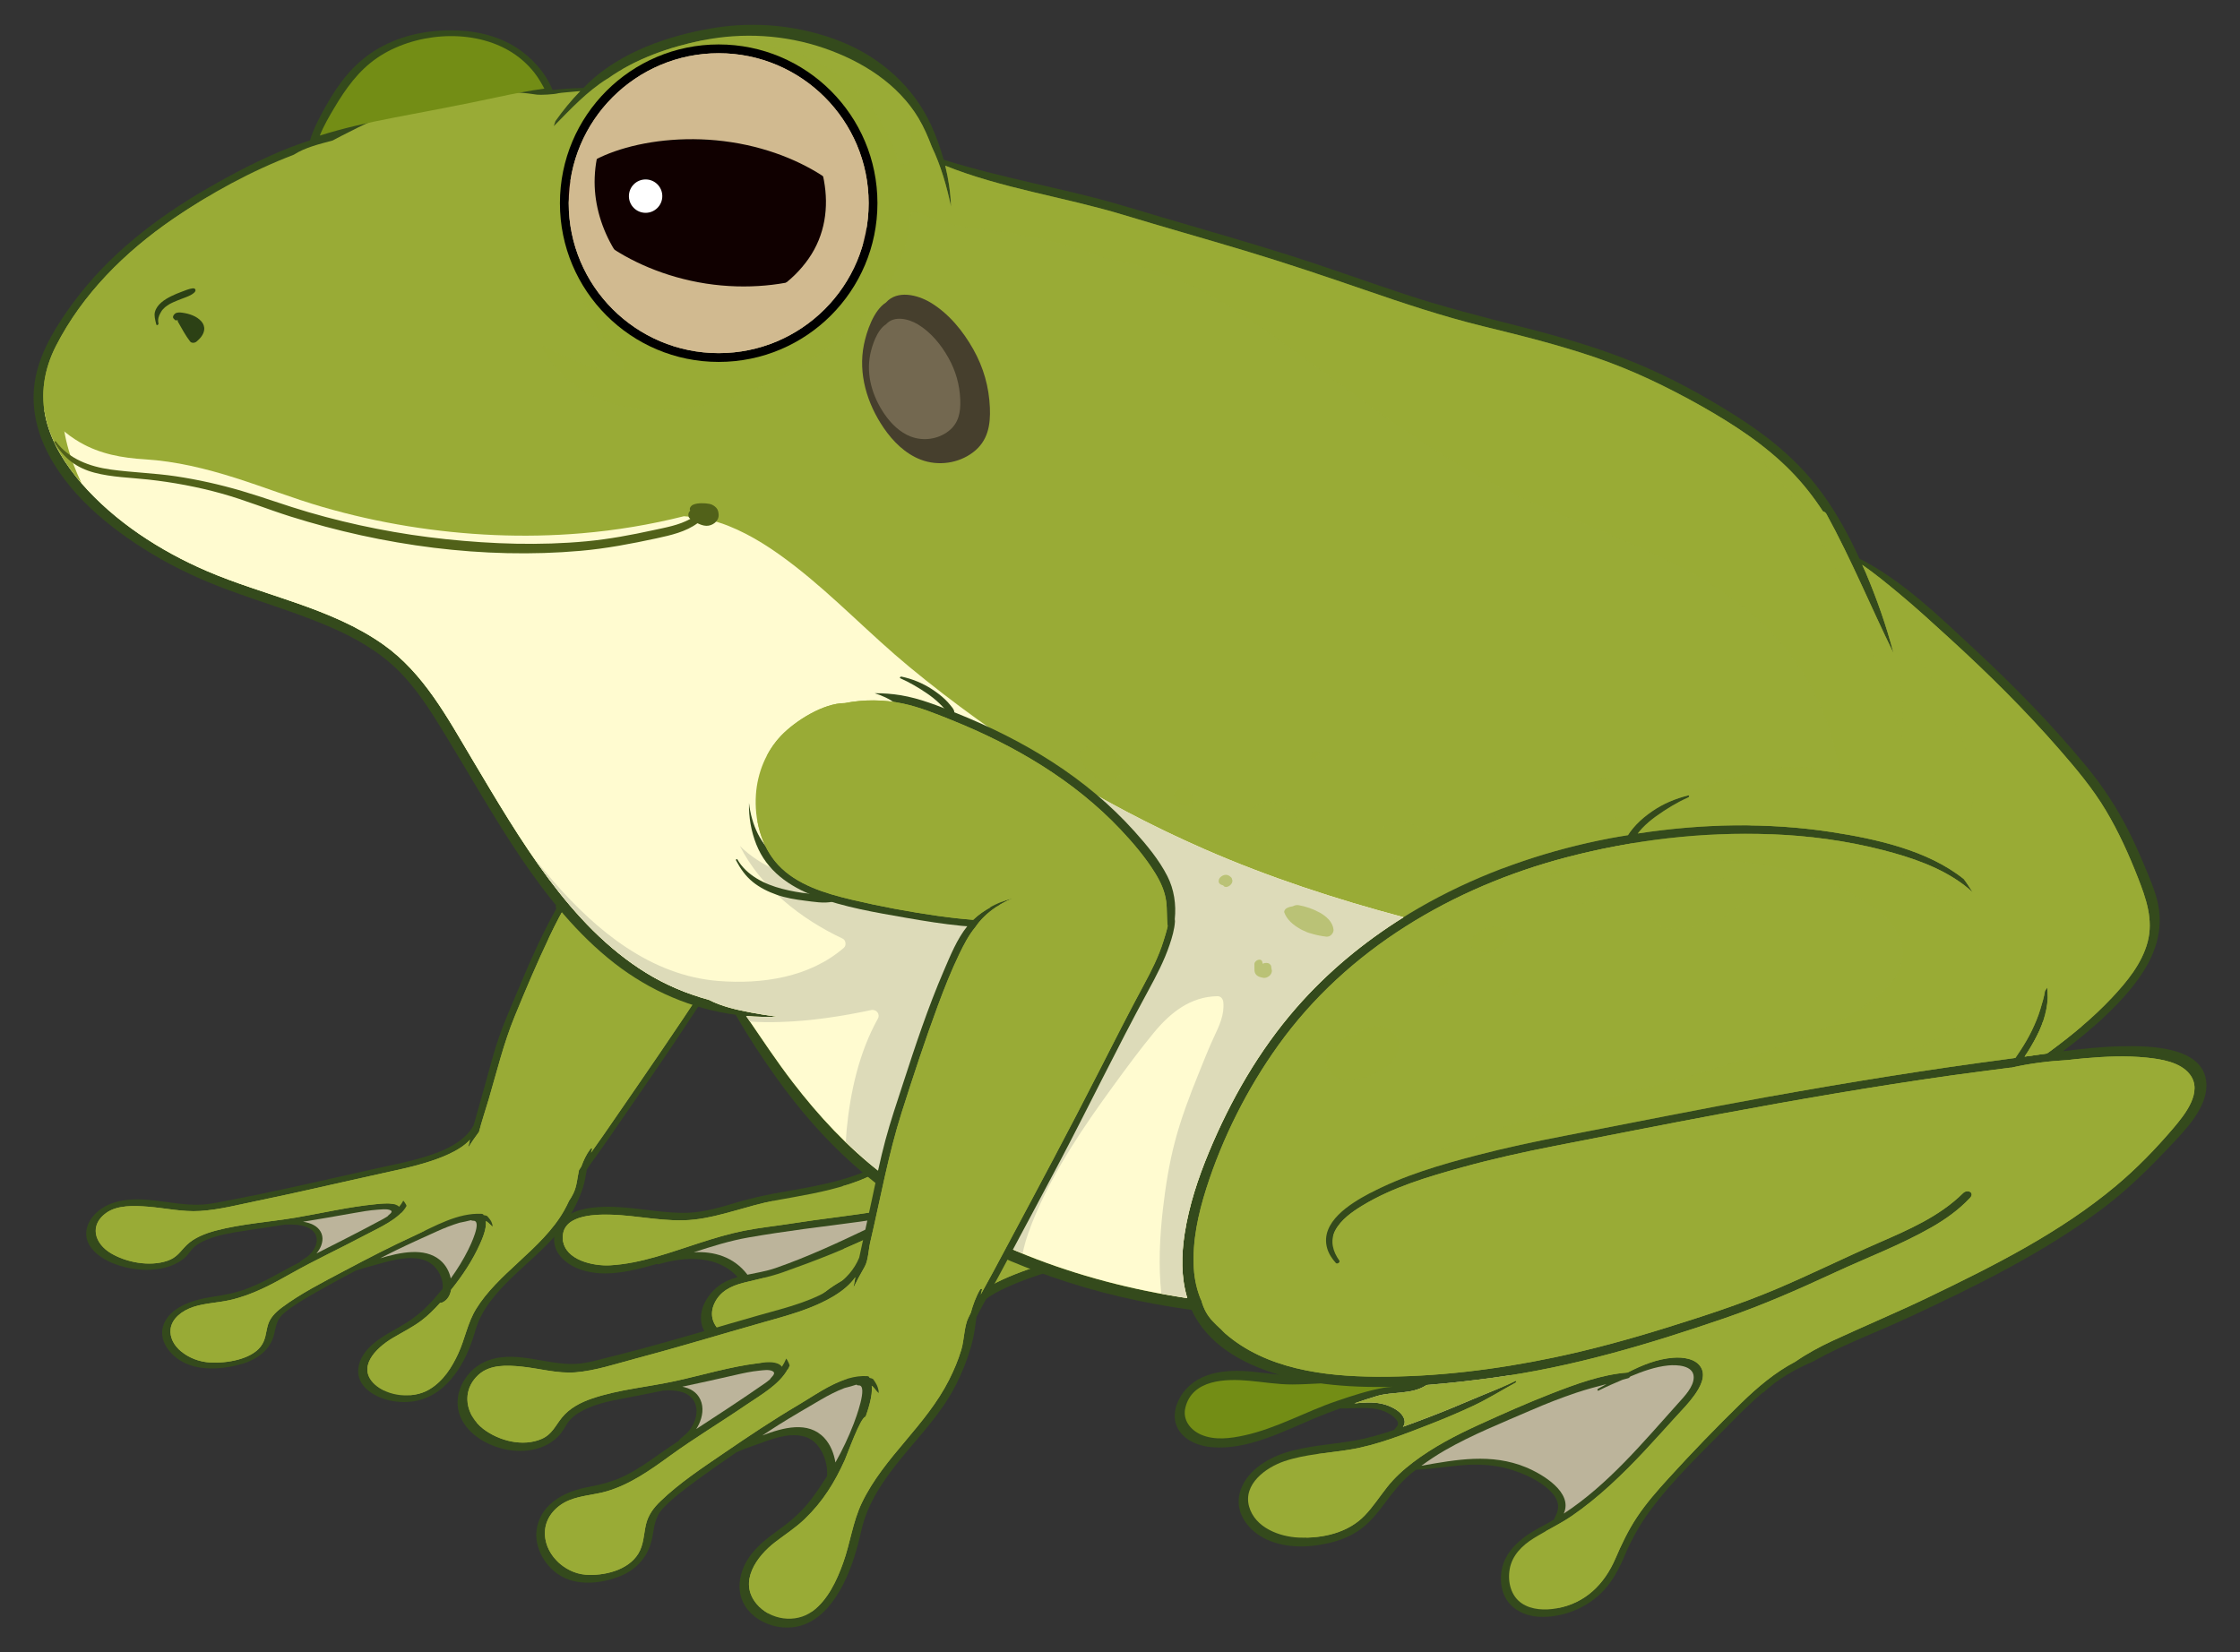 <?xml version="1.0" encoding="utf-8"?>
<!-- Generator: Adobe Illustrator 27.5.0, SVG Export Plug-In . SVG Version: 6.00 Build 0)  -->
<svg version="1.1" id="Layer_1" xmlns="http://www.w3.org/2000/svg" xmlns:xlink="http://www.w3.org/1999/xlink" x="0px" y="0px"
	 viewBox="0 0 189.574 139.862" style="enable-background:new 0 0 189.574 139.862;" xml:space="preserve">
<rect x="0" y="0" width="189.574" height="139.862" fill="#333333" stroke="none"/>
<g>
	<g>
		<g>
			<path style="fill:#344A1C;" d="M102.142,97.31c-1.162-0.854-2.626-1.347-4.012-1.685c-3.476-0.848-7.141-0.77-10.685-0.521
				c-1.698,0.119-3.402,0.264-5.091,0.475c-1.864,0.233-3.902,0.556-5.547,1.513c-0.214,0.125-0.424,0.256-0.634,0.389
				c0.052-0.074,0.111-0.141,0.159-0.219c0.118-0.188-0.155-0.259-0.265-0.123c-0.341,0.421-0.749,0.779-1.193,1.094
				c-0.134,0.066-0.267,0.134-0.408,0.19c-0.094,0.037-0.164,0.117-0.208,0.205c-0.961,0.556-2.043,0.941-3.068,1.231
				c-1.843,0.521-3.74,0.812-5.622,1.155c-1.072,0.195-2.121,0.447-3.168,0.752c-1.363,0.397-2.746,0.837-4.176,0.885
				c-2.392,0.08-4.747-0.579-7.144-0.502c-1.477,0.047-3.443,0.36-4.03,1.952c-0.619,1.68,0.704,2.91,2.188,3.392
				c2.032,0.66,4.316,0.071,6.3-0.493c0.028-0.008,0.054-0.017,0.082-0.025c0.021,0.032,0.055,0.052,0.122,0.032
				c2.274-0.674,4.987-0.785,6.684,1.089c-0.345,0.098-0.682,0.218-1.005,0.375c-1.501,0.729-2.775,2.789-1.704,4.368
				c0.546,0.805,1.647,1.278,2.575,1.442c0.894,0.158,1.796,0.018,2.631-0.325c1.807-0.742,3.142-2.271,4.577-3.535
				c0.026-0.023,0.054-0.041,0.081-0.064c0.908-0.229,1.934-0.192,2.811-0.118c0.665,0.056,1.378,0.178,1.969,0.505
				c0.236,0.13,0.462,0.286,0.621,0.507c0.144,0.2,0.188,0.397,0.355,0.567c-0.312,0.42-0.562,0.876-0.696,1.371
				c-0.303,1.112,0.3,2.429,1.47,2.711c1.143,0.275,2.364-0.395,3.228-1.082c0.474-0.377,0.909-0.799,1.276-1.282
				c0.394-0.518,0.66-1.12,1.016-1.665c0.747-1.144,1.738-2,2.957-2.612c3.088-1.55,6.516-2.167,9.761-3.282
				c2.009-0.691,3.99-1.56,5.8-2.678c1.327-0.82,3.33-2.176,3.278-3.963C103.398,98.474,102.805,97.797,102.142,97.31z"/>
			<path style="fill:#BCB49B;" d="M58.712,105.998c1.522-0.498,3.048-0.978,4.628-1.254c3.121-0.547,6.277-0.92,9.417-1.336
				c0.895-0.118,1.825-0.309,2.764-0.471c-0.679,0.362-1.366,0.71-2.06,1.041c-2.561,1.221-5.172,2.439-7.857,3.364
				c-0.758,0.261-1.565,0.387-2.356,0.555c-0.004-0.006-0.001-0.015-0.005-0.021C62.101,106.383,60.423,105.895,58.712,105.998z"/>
			<path style="fill:#FFFFFF;" d="M75.264,110.483c-0.411-0.351-0.963-0.534-1.482-0.649c-1.158-0.256-2.394-0.225-3.559,0.01
				c1.943-1.417,4.324-2.163,6.513-3.113c1.412-0.613,2.823-1.23,4.266-1.768c1.181-0.44,2.382-0.769,3.588-1.108
				c-0.096,0.141-0.195,0.274-0.272,0.384c-0.719,1.018-1.575,1.686-2.59,2.406c-1.536,1.089-3.076,2.174-4.54,3.359
				c-0.469,0.38-0.966,0.806-1.404,1.28C75.741,110.98,75.518,110.7,75.264,110.483z"/>
			<path style="fill:#99AB36;" d="M99.98,102.532c-1.717,1.104-3.632,1.931-5.552,2.612c-3.019,1.071-6.172,1.693-9.129,2.959
				c-1.19,0.51-2.336,1.137-3.274,2.04c-0.463,0.445-0.865,0.955-1.221,1.488c-0.349,0.522-0.596,1.115-0.98,1.612
				c-0.641,0.829-1.711,1.75-2.794,1.861c-0.607,0.062-1.064-0.245-1.379-0.744c-0.403-0.638-0.345-1.307,0.028-1.954
				c0.688-1.194,1.947-2.056,3.052-2.832c1.602-1.125,3.308-2.132,4.812-3.39c0.326-0.272,1.128-1.099,1.626-1.93
				c0-0.011-0.006-0.021-0.005-0.031c0.01-0.098,0.012-0.197,0.008-0.296c-0.002-0.053-0.006-0.105-0.011-0.157
				c-0.002-0.025-0.006-0.05-0.008-0.075c0.001,0.012,0.001,0.013,0.002,0.022c0.006,0.039,0.009,0.117,0,0c0-0.001,0-0.003,0-0.004
				c-0.036-0.226-0.099-0.444-0.179-0.658c-0.009-0.02-0.019-0.04-0.028-0.06c-0.008-0.017-0.018-0.033-0.027-0.05
				c-0.008-0.003-0.017-0.006-0.026-0.009c0.012,0.04,0.025,0.078,0.026,0.126c0,0.025-0.012,0.052-0.015,0.077
				c-2.262,0.337-4.498,1.317-6.57,2.194c-1.179,0.499-2.347,1.025-3.532,1.51c-1.102,0.451-2.217,0.878-3.278,1.42
				c-1.879,0.959-3.235,2.451-4.867,3.741c-1.632,1.289-3.519,2.056-5.444,0.839c-0.884-0.559-1.204-1.541-0.763-2.502
				c0.482-1.051,1.425-1.5,2.492-1.768c1.133-0.285,2.237-0.502,3.339-0.893c2.749-0.973,5.46-2.021,8.07-3.329
				c0.99-0.496,2.009-1.011,2.926-1.651c0.937-0.085,1.867-0.07,2.768,0.13c-0.98-0.414-2.013-0.687-3.074-0.731
				c-0.8,0.097-1.593,0.242-2.354,0.37c-2.532,0.428-5.089,0.688-7.627,1.09c-1.343,0.213-2.706,0.349-4.039,0.615
				c-1.271,0.254-2.512,0.631-3.744,1.027c-2.464,0.793-4.97,1.75-7.58,1.897c-1.394,0.079-3.799-0.425-3.987-2.143
				c-0.228-2.088,2.54-2.172,3.963-2.143c2.38,0.049,4.774,0.684,7.154,0.416c2.326-0.262,4.537-1.195,6.84-1.614
				c2.074-0.377,4.163-0.702,6.175-1.351c0.982-0.317,1.961-0.714,2.817-1.278c0.733-0.21,1.369-0.581,2.026-0.965
				c0.847-0.495,1.703-0.826,2.654-1.071c1.77-0.456,3.587-0.633,5.402-0.804c3.387-0.318,6.823-0.548,10.216-0.184
				c1.643,0.176,3.289,0.508,4.823,1.133c0.932,0.379,2.14,0.93,2.622,1.886C103.093,100.493,101.02,101.863,99.98,102.532z"/>
			<path style="fill:#99AB36;" d="M49.411,103.979c1.746-1.119,4.176-0.027,6.052,0.031c2.2,0.068,4.436-0.475,6.522-1.125
				c1.196-0.373,2.372-0.806,3.543-1.255c-2.277,0.425-4.466,1.34-6.768,1.599c-2.38,0.268-4.774-0.367-7.154-0.416
				c-1.423-0.029-4.19,0.055-3.963,2.143c0.036,0.328,0.171,0.599,0.346,0.842C48.251,105.06,48.787,104.379,49.411,103.979z"/>
			<path style="fill:#99AB36;" d="M61.197,111.61c0.642-1.522,2.106-2.61,3.564-3.48c-0.6,0.152-1.204,0.289-1.817,0.443
				c-1.067,0.268-2.01,0.718-2.492,1.768c-0.397,0.866-0.172,1.746,0.523,2.321C60.993,112.311,61.05,111.958,61.197,111.61z"/>
			<path style="fill:#99AB36;" d="M102.334,98.982c-0.481-0.956-1.69-1.507-2.622-1.886c-1.535-0.625-3.18-0.957-4.823-1.133
				c-3.393-0.364-6.829-0.134-10.216,0.184c-1.815,0.17-3.632,0.348-5.402,0.804c-0.951,0.245-1.807,0.576-2.654,1.071
				c-0.656,0.384-1.293,0.755-2.026,0.965c-0.856,0.564-1.835,0.961-2.817,1.278c-0.149,0.048-0.301,0.083-0.45,0.128
				c0.105,0.349,0.026,0.724-0.399,1.085c-0.78,0.663-1.947,0.918-2.915,1.158c-1.515,0.375-3.062,0.613-4.587,0.948
				c-1.23,0.27-2.437,0.62-3.661,0.91c-1.665,0.394-3.347,0.726-5.042,0.962c-1.359,0.189-5.537,0.718-7.078-0.542
				c0.001,0.015-0.001,0.029,0.001,0.044c0.187,1.719,2.593,2.222,3.987,2.143c2.61-0.147,5.116-1.104,7.58-1.897
				c1.232-0.396,2.474-0.774,3.744-1.027c1.334-0.266,2.696-0.402,4.039-0.615c2.538-0.402,5.095-0.662,7.627-1.09
				c0.761-0.129,1.554-0.273,2.354-0.37c1.061,0.044,2.094,0.317,3.074,0.731c-0.901-0.2-1.83-0.215-2.768-0.13
				c-0.917,0.641-1.937,1.156-2.926,1.651c-0.976,0.489-1.97,0.933-2.972,1.359c0.188,0.179,0.229,0.502,0.033,0.716
				c-1.887,2.062-4.38,3.586-6.948,4.646c-1.229,0.507-2.555,0.923-3.902,1.134c0.16,0.243,0.374,0.462,0.65,0.637
				c1.925,1.217,3.812,0.45,5.444-0.839c1.632-1.29,2.988-2.782,4.867-3.741c1.062-0.542,2.177-0.969,3.278-1.42
				c1.185-0.485,2.353-1.011,3.532-1.51c2.071-0.877,4.307-1.857,6.57-2.194c0.003-0.025,0.015-0.052,0.015-0.077
				c-0.001-0.048-0.014-0.087-0.026-0.126c0.009,0.003,0.017,0.006,0.026,0.009c0.009,0.017,0.019,0.033,0.027,0.05
				c0.01,0.02,0.019,0.04,0.028,0.06c0.08,0.214,0.143,0.432,0.179,0.658c0,0.001,0,0.003,0,0.004
				c-0.001-0.009-0.001-0.01-0.002-0.022c0.002,0.025,0.006,0.05,0.008,0.075c0.005,0.052,0.009,0.104,0.011,0.157
				c0.004,0.099,0.002,0.198-0.008,0.296c-0.001,0.011,0.005,0.021,0.005,0.031c-0.497,0.831-1.3,1.658-1.626,1.93
				c-1.505,1.258-3.211,2.265-4.812,3.39c-1.105,0.776-2.364,1.638-3.052,2.832c-0.372,0.646-0.431,1.315-0.028,1.954
				c0.315,0.499,0.773,0.806,1.379,0.744c1.084-0.111,2.154-1.032,2.794-1.86c0.384-0.497,0.631-1.09,0.98-1.612
				c0.356-0.533,0.758-1.043,1.221-1.488c0.938-0.903,2.084-1.53,3.274-2.04c2.957-1.267,6.109-1.888,9.129-2.959
				c1.92-0.681,3.835-1.509,5.552-2.612C101.02,101.863,103.093,100.493,102.334,98.982z"/>
		</g>
		<g>
			<path style="fill:#344A1C;" d="M63.137,79.193c0.106-0.185,0.213-0.37,0.302-0.566c0.268-0.588,0.356-1.218,0.395-1.857
				c-0.067-0.32-0.15-0.634-0.262-0.924c-0.565-1.455-1.63-2.639-3.027-3.339c-2.638-1.322-6.239-1.193-8.866,0.181
				c-1.163,0.834-2.285,1.778-3.543,2.471c-0.245,0.344-0.463,0.703-0.668,1.062c-0.132,0.145-0.269,0.288-0.399,0.433
				c-0.088,0.097-0.044,0.185,0.037,0.211c-0.037,0.067-0.075,0.136-0.112,0.202c-1.29,2.321-2.32,4.735-3.326,7.137
				c-0.5,1.193-1.023,2.384-1.443,3.596c-0.429,1.239-0.757,2.496-1.098,3.75c-0.335,1.234-0.702,2.459-1.039,3.687
				c-0.813,1.537-2.808,2.328-4.742,2.86c-1.124,0.309-2.283,0.534-3.428,0.787c-1.649,0.364-3.294,0.739-4.941,1.109
				c-1.648,0.37-3.297,0.735-4.955,1.078c-0.753,0.156-1.507,0.307-2.263,0.452c-0.913,0.175-1.859,0.405-2.802,0.444
				c-2.467,0.102-5.158-0.988-7.545-0.091c-1.595,0.599-2.616,2.16-1.871,3.471c0.633,1.113,2.198,1.805,3.681,2.04
				c1.541,0.244,3.289,0.039,4.386-0.905c0.261-0.225,0.429-0.486,0.641-0.736c0.305-0.359,0.761-0.615,1.246-0.813
				c0.975-0.397,2.059-0.591,3.134-0.746c1.153-0.166,2.298-0.347,3.445-0.528c0.206-0.005,0.412-0.016,0.617-0.011
				c0.633,0.015,1.309,0.115,1.747,0.502c0.418,0.37,0.448,0.878,0.26,1.33c-0.111,0.266-0.286,0.51-0.509,0.729
				c-0.225,0.221-0.51,0.36-0.765,0.552c-0.028,0.021-0.044,0.047-0.05,0.073c-0.53,0.277-1.063,0.547-1.585,0.837
				c-0.895,0.497-1.808,0.986-2.795,1.37c-0.96,0.373-1.941,0.568-2.99,0.722c-1.836,0.268-3.773,0.967-4.214,2.528
				c-0.356,1.261,0.692,2.643,2.144,3.201c1.428,0.55,3.233,0.364,4.665-0.085c1.371-0.43,2.292-1.278,2.583-2.404
				c0.188-0.728,0.205-1.327,0.901-1.895c0.799-0.651,1.747-1.203,2.679-1.733c1.087-0.618,2.192-1.222,3.311-1.81
				c0.531-0.187,1.089-0.335,1.624-0.483c1.188-0.33,2.54-0.762,3.821-0.528c0.965,0.176,1.549,0.838,1.81,1.546
				c0.118,0.32,0.166,0.653,0.133,0.986c-0.405,0.498-0.827,0.986-1.284,1.451c-0.727,0.742-1.548,1.318-2.518,1.864
				c-0.838,0.471-1.687,0.947-2.337,1.58c-1.11,1.081-1.493,2.624-0.171,3.708c1.115,0.914,2.993,1.238,4.499,0.777
				c1.426-0.437,2.421-1.467,3.103-2.49c0.736-1.104,1.166-2.279,1.52-3.485c0.499-1.702,1.796-3.156,3.192-4.491
				c1.556-1.487,3.317-2.89,4.456-4.607c0.607-0.915,1.108-1.9,1.423-2.9c0.154-0.49,0.234-0.997,0.321-1.502
				c0.276-0.417,0.568-0.828,0.864-1.237c0.63-0.871,1.232-1.754,1.84-2.634c1.296-1.881,2.594-3.76,3.879-5.645
				c2.35-3.445,4.547-6.954,6.92-10.389C63.162,79.121,63.147,79.156,63.137,79.193z"/>
			<path style="fill:#BCB49B;" d="M27.006,105.787c0.29-0.479,0.412-1.057,0.119-1.553c-0.291-0.493-0.845-0.726-1.48-0.823
				c1.429-0.234,2.857-0.477,4.284-0.734c0.665-0.12,1.338-0.235,2.019-0.285c0.303-0.022,0.736-0.077,1.025,0.018
				c0.343,0.113,0.088,0.292-0.109,0.466c-0.027,0.023-0.04,0.045-0.056,0.068c-0.121,0.075-0.235,0.153-0.364,0.223
				c-1.011,0.548-2.039,1.081-3.067,1.61c-0.864,0.445-1.731,0.879-2.595,1.318C26.863,105.995,26.941,105.894,27.006,105.787z"/>
			<path style="fill:#BCB49B;" d="M37.241,106.658c-1.32-1.105-3.392-0.653-5.066-0.155c0.433-0.217,0.859-0.443,1.294-0.654
				c1.141-0.555,2.305-1.08,3.469-1.606c0.646-0.292,1.287-0.55,1.958-0.749c0.324-0.054,0.643-0.137,0.968-0.214
				c0.039,0.03,0.096,0.051,0.196,0.049c0.775-0.019-0.271,2.126-0.423,2.434c-0.415,0.839-0.918,1.658-1.49,2.448
				C38.032,107.643,37.743,107.078,37.241,106.658z"/>
			<path style="fill:#99AB36;" d="M59.724,83.346c-2.478,3.775-5.053,7.51-7.629,11.244c-0.686,0.995-1.366,1.993-2.077,2.978
				c0.035-0.099,0.057-0.202,0.099-0.3c0.035-0.081-0.118-0.067-0.154-0.017c-0.355,0.479-0.58,0.974-0.763,1.482
				c-0.07,0.104-0.132,0.211-0.2,0.315c-0.145,0.65-0.171,1.328-0.468,1.949c-0.108,0.226-0.235,0.442-0.378,0.652
				c-0.123,0.268-0.255,0.534-0.402,0.795c-0.936,1.661-2.387,3.019-3.878,4.394c-1.331,1.227-2.674,2.479-3.571,3.936
				c-0.746,1.211-0.942,2.542-1.524,3.798c-0.515,1.111-1.244,2.339-2.5,3.062c-1.379,0.795-3.456,0.564-4.563-0.46
				c-1.512-1.399,0.005-3.022,1.522-3.923c0.807-0.479,1.667-0.907,2.403-1.456c0.601-0.449,1.122-0.978,1.604-1.515
				c0.071-0.001,0.144-0.012,0.203-0.04c0.448-0.209,0.654-0.639,0.73-1.068c0.98-1.216,1.826-2.507,2.434-3.859
				c0.153-0.339,0.608-1.331,0.498-1.963c0.047,0.027,0.095,0.054,0.137,0.085c0.16,0.116,0.267,0.276,0.437,0.377
				c-0.001-0.039-0.004-0.078-0.008-0.117c-0.001-0.007-0.001-0.01-0.003-0.021c-0.005-0.021-0.01-0.041-0.016-0.061
				c-0.013-0.046-0.029-0.092-0.047-0.137c-0.01-0.025-0.021-0.05-0.033-0.075c-0.001-0.002-0.006-0.013-0.011-0.023
				c-0.007-0.013-0.025-0.045-0.028-0.051c-0.012-0.019-0.024-0.039-0.037-0.058c-0.029-0.043-0.059-0.086-0.092-0.127
				c-0.033-0.042-0.067-0.084-0.103-0.124c-0.02-0.023-0.042-0.045-0.062-0.067c-0.004-0.004-0.001-0.002-0.003-0.004
				c-0.005-0.004-0.005-0.004-0.014-0.012c-0.008-0.007-0.017-0.014-0.025-0.021c-0.091-0.027-0.182-0.051-0.276-0.063
				c-0.01-0.057-0.06-0.103-0.183-0.109c-2.019-0.097-3.973,1.07-5.629,1.829c-2.061,0.944-4.045,1.972-6.019,3.02
				c-1.806,0.958-3.664,1.903-5.246,3.085c-0.563,0.421-1.006,0.887-1.179,1.488c-0.183,0.635-0.172,1.263-0.627,1.837
				c-0.831,1.048-2.816,1.412-4.299,1.322c-1.786-0.107-3.483-1.377-3.307-2.836c0.105-0.865,0.947-1.551,1.952-1.874
				c0.984-0.316,2.076-0.344,3.092-0.575c1.905-0.434,3.56-1.346,5.147-2.241c2.026-1.142,4.168-2.137,6.235-3.234
				c1.199-0.637,2.964-1.377,3.544-2.496c-0.013-0.031-0.026-0.062-0.04-0.093c-0.007-0.016-0.015-0.031-0.023-0.047
				c-0.039-0.066-0.079-0.131-0.125-0.193c-0.027-0.037-0.059-0.07-0.089-0.105c-0.097,0.184-0.213,0.358-0.352,0.519
				c-0.039-0.044-0.092-0.085-0.162-0.123c-0.48-0.259-1.305-0.145-1.838-0.094c-2.251,0.216-4.471,0.744-6.682,1.119
				c-2.253,0.383-4.632,0.533-6.821,1.11c-0.926,0.244-1.843,0.613-2.466,1.214c-0.545,0.525-0.8,1.059-1.651,1.347
				c-1.53,0.517-3.491,0.122-4.769-0.639c-1.435-0.855-1.832-2.39-0.395-3.418c0.936-0.669,2.34-0.617,3.52-0.525
				c1.471,0.114,2.924,0.456,4.413,0.364c1.619-0.1,3.262-0.532,4.826-0.853c1.658-0.34,3.308-0.704,4.956-1.073
				c1.871-0.419,3.74-0.847,5.615-1.257c1.207-0.265,2.421-0.517,3.592-0.868c1.281-0.383,2.993-1.014,3.858-1.979
				c-0.056,0.222-0.104,0.445-0.156,0.668c0.289-0.452,0.594-0.897,0.92-1.333c0.238-0.924,0.551-1.838,0.821-2.756
				c0.696-2.364,1.26-4.732,2.211-7.047c0.929-2.263,1.882-4.519,2.947-6.747c0.513-1.074,1.06-2.139,1.696-3.173
				c1.125-0.936,2.194-1.954,3.495-2.637c1.662-0.872,3.561-1.105,5.416-0.938c1.755,0.158,3.499,0.833,4.643,2.22
				c0.681,0.826,1.372,2.124,1.475,3.353C62.036,79.825,60.882,81.583,59.724,83.346z"/>
			<path style="fill:#99AB36;" d="M33.32,114.72c0.751-0.992,1.819-1.795,2.723-2.645c1.013-0.953,2.015-1.943,2.843-3.065
				c0.632-0.855,1.18-1.785,1.677-2.723c0.386-0.729,0.913-1.655,1.043-2.541c-0.125-0.098-0.227-0.217-0.359-0.313
				c-0.042-0.031-0.09-0.057-0.137-0.085c0.11,0.632-0.346,1.624-0.498,1.963c-0.608,1.353-1.454,2.643-2.434,3.859
				c-0.076,0.43-0.282,0.859-0.73,1.068c-0.059,0.027-0.132,0.038-0.203,0.04c-0.482,0.537-1.003,1.066-1.604,1.515
				c-0.735,0.549-1.595,0.977-2.403,1.456c-1.517,0.9-3.034,2.524-1.522,3.923c0.238,0.22,0.526,0.395,0.837,0.54
				C32.377,116.711,32.661,115.591,33.32,114.72z"/>
			<path style="fill:#99AB36;" d="M16.277,111.795c0.654-0.455,1.463-0.58,2.217-0.777c1.131-0.296,2.218-0.741,3.27-1.245
				c2.11-1.01,4.158-2.15,6.246-3.203c1.078-0.544,2.163-1.076,3.218-1.662c0.916-0.509,1.892-1.041,2.647-1.779
				c0.098-0.096,0.265-0.264,0.318-0.389c-0.004-0.002-0.004-0.003-0.008-0.004c-0.077-0.024-0.153-0.053-0.231-0.079
				c-0.783,0.799-2.118,1.388-3.09,1.904c-2.066,1.097-4.208,2.092-6.235,3.234c-1.587,0.895-3.243,1.807-5.147,2.241
				c-1.016,0.231-2.107,0.258-3.092,0.575c-1.005,0.323-1.847,1.008-1.952,1.874c-0.088,0.725,0.289,1.403,0.908,1.915
				C15.168,113.428,15.446,112.373,16.277,111.795z"/>
			<path style="fill:#99AB36;" d="M9.429,103.391c1.892-1.269,4.059-0.304,6.141-0.313c1.234-0.005,2.496-0.342,3.706-0.563
				c1.227-0.224,2.453-0.456,3.678-0.697c2.404-0.473,4.802-0.979,7.193-1.516c2.26-0.508,4.532-1.006,6.776-1.578
				c1.553-0.396,2.965-1.065,3.807-2.493c0.563-0.955,0.884-2.066,1.199-3.121c0.34-1.136,0.625-2.286,0.924-3.434
				c0.582-2.233,1.312-4.379,2.245-6.491c1.122-2.539,2.411-5.003,3.598-7.512c-0.161,0.137-0.321,0.275-0.483,0.41
				c-0.636,1.034-1.183,2.099-1.696,3.173c-1.064,2.228-2.017,4.484-2.947,6.747c-0.951,2.315-1.515,4.682-2.211,7.046
				c-0.27,0.918-0.583,1.832-0.821,2.756c-0.326,0.437-0.632,0.881-0.92,1.333c0.051-0.223,0.1-0.446,0.156-0.668
				c-0.865,0.965-2.577,1.596-3.858,1.979c-1.172,0.351-2.385,0.604-3.592,0.868c-1.875,0.411-3.743,0.838-5.614,1.257
				c-1.648,0.369-3.298,0.733-4.956,1.073c-1.565,0.321-3.208,0.753-4.826,0.853c-1.489,0.092-2.942-0.25-4.413-0.364
				c-1.18-0.092-2.584-0.144-3.52,0.525c-0.826,0.591-1.031,1.348-0.796,2.048C8.477,104.204,8.903,103.744,9.429,103.391z"/>
			<path style="fill:#99AB36;" d="M61.769,74.729c-1.144-1.387-2.888-2.062-4.643-2.22c-1.855-0.167-3.754,0.066-5.416,0.938
				c-1.302,0.682-2.371,1.701-3.495,2.637c-0.636,1.034-1.183,2.099-1.696,3.173c-0.046,0.096-0.086,0.194-0.132,0.29
				c0.642,0.824,1.398,1.562,2.239,2.216c1.283,0.998,3.178,1.759,3.952,3.279c0.697,1.37,0.068,3.053-0.39,4.395
				c-0.674,1.977-1.634,3.844-2.689,5.642c-1.053,1.795-2.217,3.522-3.272,5.315c-1.121,1.906-2.341,3.793-3.66,5.569
				c-1.15,1.549-2.563,2.886-3.684,4.458c-0.53,0.743-1.036,1.559-1.258,2.453c-0.223,0.897-0.117,1.842-0.465,2.715
				c-0.429,1.075-1.386,1.968-2.51,2.505c0.581-0.037,1.149-0.183,1.63-0.46c1.256-0.724,1.985-1.951,2.5-3.062
				c0.581-1.255,0.778-2.587,1.524-3.798c0.897-1.456,2.24-2.709,3.571-3.936c1.491-1.374,2.942-2.732,3.878-4.394
				c0.147-0.261,0.279-0.527,0.402-0.795c0.143-0.209,0.27-0.426,0.378-0.652c0.297-0.621,0.323-1.298,0.468-1.949
				c0.068-0.104,0.13-0.211,0.2-0.315c0.183-0.509,0.407-1.003,0.763-1.482c0.037-0.05,0.19-0.063,0.154,0.017
				c-0.042,0.098-0.065,0.2-0.099,0.3c0.711-0.985,1.391-1.983,2.077-2.978c2.576-3.735,5.152-7.47,7.629-11.244
				c1.157-1.763,2.312-3.521,3.519-5.264C63.141,76.854,62.45,75.555,61.769,74.729z"/>
			<path style="fill:#99AB36;" d="M36.046,104.124c-3.476,1.074-6.664,2.845-9.966,4.335c-1.527,0.689-3.06,1.43-4.332,2.54
				c-1.056,0.921-1.739,2.116-3.107,2.61c-1.282,0.463-2.89,0.376-4.086-0.298c0.394,1.082,1.755,1.923,3.19,2.009
				c1.483,0.089,3.468-0.274,4.299-1.322c0.455-0.574,0.444-1.202,0.627-1.837c0.174-0.601,0.616-1.067,1.179-1.488
				c1.582-1.182,3.44-2.127,5.246-3.085c1.975-1.048,3.958-2.076,6.019-3.02C35.416,104.43,35.728,104.279,36.046,104.124z"/>
			<path style="fill:#99AB36;" d="M15.809,105.371c0.623-0.601,1.54-0.97,2.466-1.214c2.188-0.577,4.568-0.727,6.821-1.11
				c2.211-0.376,4.431-0.903,6.682-1.119c0.417-0.04,1.006-0.112,1.475-0.021c0.039-0.039,0.086-0.073,0.122-0.114
				c-2.071-0.388-4.321,0.277-6.381,0.399c-2.534,0.151-5.081,0.137-7.603,0.455c-1.251,0.158-2.488,0.415-3.695,0.778
				c-1.058,0.318-2.052,0.731-2.854,1.502c-0.61,0.587-1.285,0.998-2.16,0.971c-0.773-0.023-1.496-0.358-2.077-0.856
				c-0.161-0.138-0.308-0.291-0.443-0.453c0.145,0.563,0.57,1.099,1.228,1.49c1.278,0.761,3.24,1.156,4.769,0.639
				C15.009,106.43,15.265,105.896,15.809,105.371z"/>
		</g>
		<g>
			<path style="fill:#344A1C;" d="M179.507,88.561c-1.647,0.036-3.281,0.206-4.911,0.42c1.274-0.969,2.521-1.975,3.675-3.084
				c2.622-2.521,5.228-5.696,4.325-9.568c-0.24-1.028-0.679-2.016-1.082-2.989c-0.401-0.966-0.828-1.922-1.294-2.859
				c-0.997-2.003-2.198-3.853-3.619-5.58c-2.926-3.556-6.155-6.851-9.529-9.982c-2.965-2.751-6.052-5.778-9.705-7.636
				c-1.005-2.201-2.186-4.33-3.687-6.23c-1.87-2.368-4.258-4.264-6.797-5.869c-2.717-1.718-5.584-3.284-8.561-4.501
				c-3.05-1.248-6.223-2.166-9.413-2.98c-3.388-0.864-6.751-1.716-10.073-2.818c-3.318-1.1-6.604-2.293-9.938-3.346
				c-3.489-1.103-7.009-2.103-10.519-3.135c-1.849-0.543-3.687-1.127-5.553-1.612c-1.771-0.461-3.556-0.861-5.337-1.278
				c-2.545-0.596-5.119-1.205-7.625-1.992c-0.279-1.006-0.63-1.984-1.047-2.899c-1.488-3.262-4.257-5.731-7.565-7.072
				c-3.425-1.388-7.286-1.784-10.927-1.171c-3.715,0.625-7.727,1.989-10.509,4.628c-0.15,0.142-0.294,0.293-0.441,0.44
				c-0.877,0.007-1.746,0.076-2.612,0.17c-0.579-1.482-1.831-2.811-3.096-3.612c-1.65-1.046-3.623-1.449-5.558-1.439
				c-2.262,0.011-4.491,0.521-6.418,1.735c-1.807,1.138-3.038,2.761-4.069,4.596c-0.468,0.833-1.063,1.898-1.388,2.983
				c-0.574,0.19-1.147,0.385-1.711,0.607c-2.42,0.951-4.757,2.18-7.007,3.48c-4.316,2.494-8.344,5.611-11.318,9.651
				c-1.361,1.848-2.704,3.967-3.174,6.244c-0.412,1.997-0.099,4.03,0.736,5.877c1.786,3.949,5.445,6.925,9.072,9.123
				c2.072,1.256,4.269,2.255,6.54,3.094c2.793,1.032,5.657,1.871,8.399,3.04c2.18,0.93,4.272,2.097,5.963,3.782
				c1.572,1.567,2.751,3.46,3.903,5.343c2.147,3.509,4.157,7.104,6.465,10.513c2.229,3.291,4.758,6.452,7.912,8.906
				c2.992,2.328,6.5,3.843,10.249,4.353c1.07,1.866,2.255,3.673,3.505,5.411c1.874,2.605,3.983,5.053,6.378,7.194
				c4.806,4.295,10.782,7.451,16.842,9.57c3.844,1.344,7.827,2.256,11.86,2.805c0,0,0,0,0,0.001c1.338,2.919,4.295,4.573,7.38,5.478
				c-0.751-0.077-1.497-0.179-2.255-0.254c-2.236-0.222-4.838,0.01-6.089,2.158c-0.518,0.89-0.687,1.981-0.072,2.87
				c0.608,0.879,1.717,1.28,2.743,1.368c2.991,0.256,5.972-1.305,8.644-2.425c0.732-0.306,1.478-0.589,2.228-0.864
				c0.085,0.009,0.168,0.009,0.254,0.008c0.161-0.001,0.321-0.005,0.482-0.01c0.337-0.01,0.673-0.025,1.01-0.027
				c0.643-0.002,1.295,0.021,1.903,0.252c0.374,0.142,0.784,0.373,1.049,0.678c0.102,0.117,0.207,0.265,0.188,0.43
				c-0.025,0.207-0.231,0.312-0.315,0.489c-0.001,0.003,0.002,0.004,0.001,0.006c-1.149,0.39-2.315,0.725-3.494,0.926
				c-1.921,0.328-3.899,0.412-5.764,1.015c-1.619,0.524-3.351,1.637-3.816,3.383c-0.429,1.606,0.615,3.065,1.987,3.805
				c1.654,0.892,3.706,0.871,5.498,0.46c0.951-0.218,1.892-0.579,2.69-1.149c0.828-0.592,1.464-1.39,2.068-2.199
				c0.7-0.936,1.378-1.835,2.288-2.58c0.128-0.105,0.267-0.194,0.397-0.296c1.453-0.046,2.878-0.326,4.333-0.407
				c1.363-0.076,2.728,0.057,4.019,0.508c0.975,0.34,1.955,0.799,2.748,1.473c0.348,0.296,0.683,0.665,0.835,1.103
				c0.187,0.54,0,0.985-0.24,1.469c-0.011,0.022-0.002,0.035-0.008,0.055c-0.316,0.186-0.625,0.383-0.952,0.55
				c-1.886,0.966-3.695,2.36-3.561,4.705c0.112,1.958,1.643,2.999,3.507,3.004c2.085,0.005,4.174-0.963,5.489-2.581
				c0.663-0.816,1.11-1.742,1.519-2.703c0.547-1.285,1.226-2.503,2.05-3.631c2.014-2.757,4.596-5.152,6.972-7.59
				c0.864-0.887,1.755-1.75,2.7-2.552c-0.029,0.041-0.053,0.085-0.082,0.126c1.219-1.186,2.741-2.031,4.349-2.727
				c0.051-0.029,0.098-0.063,0.15-0.092c2.519-1.386,5.258-2.389,7.862-3.602c5.664-2.637,11.429-5.464,16.436-9.237
				c2.068-1.558,3.885-3.351,5.657-5.229c1.292-1.369,3.235-3.325,3.09-5.38C186.501,88.511,181.732,88.511,179.507,88.561z"/>
			<path style="fill:#738D15;" d="M113.113,118.591c-2.618,0.89-5.059,2.299-7.775,2.898c-1.187,0.262-2.538,0.446-3.689-0.056
				c-0.913-0.399-1.579-1.254-1.33-2.284c0.579-2.404,3.429-2.455,5.389-2.279c1.224,0.109,2.425,0.319,3.659,0.315
				c0.809-0.003,1.618-0.052,2.427-0.09c0.092,0.013,0.186,0.027,0.277,0.039c1.918,0.238,3.855,0.296,5.795,0.245
				c-0.231,0.013-0.461,0.033-0.682,0.07C115.814,117.684,114.427,118.144,113.113,118.591z"/>
			<path style="fill:#BCB49B;" d="M129.123,124.187c-2.905-1.192-5.862-0.649-8.831-0.122c0.64-0.465,1.298-0.906,1.984-1.3
				c2.319-1.333,4.829-2.328,7.278-3.39c1.271-0.551,2.561-1.062,3.875-1.499c0.835-0.278,1.683-0.504,2.533-0.727
				c-0.234,0.132-0.468,0.263-0.7,0.39c-0.104,0.056-0.089,0.224,0.04,0.158c0.658-0.332,1.334-0.624,2.012-0.91
				c0.159-0.044,0.32-0.085,0.479-0.131c0.066-0.019,0.138-0.081,0.194-0.154c1.019-0.426,2.09-0.815,3.195-0.926
				c0.713-0.071,2.14-0.021,2.159,0.98c0.016,0.817-0.798,1.646-1.302,2.207c-2.944,3.277-5.951,6.912-9.696,9.352
				C133.155,126.332,130.57,124.781,129.123,124.187z"/>
			<path style="fill:#99AB36;" d="M185.316,90.923c-0.808-1.03-2.414-1.275-3.627-1.401c-1.745-0.181-3.515-0.098-5.258,0.054
				c-0.477,0.041-0.952,0.093-1.428,0.149c-1.625,0.091-3.238,0.288-4.821,0.654c0.001-0.005,0.001-0.01,0.001-0.015
				c-1.669,0.22-3.339,0.424-5.006,0.659c-6.566,0.926-13.102,2.058-19.62,3.271c-4.671,0.87-9.332,1.798-13.996,2.707
				c-2.626,0.512-5.241,1.093-7.821,1.805c-2.872,0.792-5.883,1.682-8.446,3.241c-0.86,0.523-1.805,1.188-2.289,2.101
				c-0.462,0.871-0.204,1.782,0.341,2.547c0.103,0.144-0.178,0.332-0.292,0.205c-0.321-0.36-0.599-0.771-0.733-1.239
				c-0.631-2.215,1.966-3.79,3.575-4.647c2.837-1.51,5.997-2.428,9.094-3.233c2.425-0.631,4.875-1.154,7.336-1.628
				c5.795-1.116,11.578-2.287,17.386-3.334c6.685-1.205,13.393-2.287,20.127-3.174c0.243-0.032,0.485-0.069,0.727-0.102
				c0.15-0.226,0.305-0.447,0.453-0.675c0.344-0.53,0.666-1.076,0.94-1.645c0.28-0.582,0.534-1.186,0.719-1.805
				c0.145-0.488,0.317-1.021,0.392-1.542c0.065-0.096,0.13-0.192,0.192-0.289c0.012,0.289,0.042,0.576,0.035,0.867
				c-0.009,0.328-0.047,0.645-0.112,0.966c-0.126,0.625-0.314,1.225-0.58,1.804c-0.281,0.611-0.608,1.199-0.965,1.769
				c-0.094,0.149-0.196,0.293-0.293,0.441c0.627-0.089,1.255-0.175,1.882-0.264c0.097-0.07,0.198-0.135,0.293-0.206
				c1.846-1.364,3.628-2.827,5.202-4.504c1.271-1.354,2.542-2.887,3.03-4.717c0.505-1.894-0.128-3.688-0.814-5.443
				c-0.77-1.968-1.642-3.902-2.728-5.718c-1.112-1.859-2.502-3.514-3.922-5.143c-2.913-3.345-6.073-6.47-9.349-9.458
				c-1.392-1.27-2.783-2.547-4.233-3.751c-1.005-0.835-2.026-1.673-3.105-2.422c0.1,0.228,0.21,0.452,0.307,0.681
				c0.929,2.194,1.735,4.475,2.34,6.791c-1.919-3.907-3.575-7.943-5.672-11.762c-0.075-0.137-0.184-0.209-0.3-0.234
				c-0.782-1.197-1.666-2.334-2.694-3.385c-2.212-2.26-4.894-3.996-7.632-5.545c-2.887-1.633-5.832-3.045-8.975-4.116
				c-3.123-1.064-6.324-1.852-9.525-2.637c-3.363-0.825-6.648-1.924-9.92-3.05c-3.381-1.164-6.765-2.303-10.189-3.333
				c-3.422-1.029-6.863-1.997-10.283-3.034c-4.961-1.503-10.243-2.223-15.062-4.158c0.28,1.133,0.453,2.298,0.489,3.457
				c-0.371-1.749-0.861-3.458-1.622-5.051c-0.317-0.839-0.673-1.656-1.115-2.403c-1.744-2.952-4.807-4.852-7.988-5.948
				c-3.312-1.141-6.886-1.354-10.315-0.665c-2.8,0.562-5.679,1.564-8.037,3.249c-0.011,0.006-0.022,0.005-0.033,0.012
				c-1.696,1.055-3.108,2.579-4.506,4c0.047-0.142,0.092-0.284,0.139-0.426c0.634-0.896,1.335-1.752,2.102-2.541
				c-0.515,0.049-1.737,0.146-1.845,0.179c-0.362,0.11-1.574,0.16-1.81,0.124c-0.511-0.076-1.03-0.144-1.545-0.18
				c-1.101-0.076-2.212,0.063-3.314,0.08c-2.085,0.031-3.988,0.415-5.963,1.073c-2,0.667-3.876,1.549-5.744,2.518
				c-0.246,0.127-0.491,0.258-0.737,0.388c-1.129,0.308-2.301,0.573-3.287,1.203c-3.617,1.384-7.069,3.269-10.237,5.448
				c-4.053,2.787-7.626,6.318-9.886,10.729c-1.003,1.958-1.364,4.101-0.835,6.254c0.497,2.022,1.642,3.822,2.995,5.38
				c2.818,3.243,6.642,5.714,10.565,7.409c4.931,2.129,10.535,3.1,14.982,6.245c3.41,2.412,5.419,6.187,7.51,9.696
				c2.055,3.449,4.087,6.927,6.493,10.147c2.293,3.069,4.958,5.92,8.241,7.943c1.666,1.027,3.454,1.776,5.309,2.286
				c1.091,0.567,2.367,0.843,3.55,1.069c0.74,0.141,1.486,0.259,2.234,0.356c-0.879,0.025-1.759,0.02-2.635-0.059
				c1.296,1.891,2.559,3.807,3.958,5.625c2.189,2.845,4.633,5.483,7.486,7.676c7.57,5.821,16.555,9.185,25.887,10.579
				c-0.537-1.757-0.501-3.67-0.221-5.47c0.369-2.372,1.132-4.673,2.051-6.885c1.834-4.41,4.239-8.604,7.386-12.211
				c6.806-7.8,16.531-12.453,26.59-14.366c0.495-0.094,0.994-0.173,1.492-0.256c0.058-0.097,0.121-0.188,0.167-0.251
				c0.165-0.226,0.345-0.443,0.538-0.646c0.4-0.422,0.858-0.792,1.336-1.121c0.929-0.642,1.956-1.07,3.048-1.343
				c0.129-0.032,0.1,0.129,0.014,0.167c-0.956,0.423-1.873,0.987-2.722,1.596c-0.429,0.307-0.831,0.648-1.194,1.03
				c-0.128,0.135-0.244,0.28-0.357,0.427c5.416-0.828,10.962-0.959,16.38-0.125c3.685,0.567,8.143,1.518,11.209,3.983
				c0.272,0.358,0.513,0.736,0.746,1.119c-0.215-0.2-0.437-0.395-0.676-0.578c-2.005-1.538-4.503-2.371-6.923-2.996
				c-3.094-0.798-6.276-1.217-9.467-1.338c-5.827-0.22-11.69,0.48-17.326,1.96c-9.595,2.52-18.535,7.764-24.379,15.917
				c-2.609,3.641-4.715,7.823-6.076,12.093c-0.691,2.169-1.198,4.467-1.063,6.757c0.056,0.96,0.264,1.86,0.611,2.695
				c0.006,0.001,0.012,0.001,0.017,0.002c0.099,0.351,0.22,0.695,0.401,1.019c0.317,0.57,0.764,1.038,1.265,1.444
				c0.114,0.113,0.213,0.234,0.336,0.342c3.454,3.028,8.385,3.656,12.807,3.684c5.021,0.032,10.138-0.598,15.044-1.626
				c3.216-0.674,6.388-1.546,9.525-2.523c3.098-0.965,6.205-1.97,9.197-3.231c2.943-1.241,5.805-2.665,8.733-3.942
				c2.536-1.106,5.164-2.235,7.162-4.208c0.377-0.373,1.026-0.056,0.592,0.403c-0.95,1.007-2.063,1.804-3.262,2.489
				c-2.626,1.499-5.497,2.577-8.236,3.849c-3.05,1.416-6.104,2.756-9.287,3.848c-6.382,2.188-12.896,4.14-19.599,5.035
				c-1.864,0.249-3.752,0.47-5.646,0.614c-0.014,0.022-0.025,0.045-0.052,0.061c-1.216,0.748-2.766,0.48-4.101,0.87
				c-0.642,0.188-1.279,0.407-1.917,0.623c0.174-0.017,0.348-0.034,0.522-0.048c0.782-0.064,1.613-0.052,2.353,0.243
				c0.479,0.191,1.032,0.493,1.282,0.968c0.119,0.225,0.149,0.493,0.021,0.723c-0.017,0.03-0.043,0.061-0.065,0.092
				c0.829-0.298,1.652-0.61,2.46-0.921c1.196-0.461,2.375-0.955,3.554-1.457c1.16-0.494,2.359-0.929,3.486-1.493
				c0.111-0.056,0.123,0.087,0.035,0.135c-1.206,0.658-2.354,1.383-3.602,1.966c-1.233,0.577-2.49,1.107-3.759,1.599
				c-2.163,0.838-4.408,1.737-6.708,2.11c-1.834,0.298-3.742,0.373-5.514,0.976c-1.567,0.533-3.51,1.944-2.973,3.847
				c0.498,1.765,2.551,2.549,4.209,2.615c1.996,0.08,4.153-0.387,5.578-1.872c0.703-0.733,1.256-1.592,1.883-2.387
				c0.642-0.814,1.389-1.49,2.213-2.116c1.7-1.29,3.606-2.28,5.542-3.164c2.032-0.927,4.086-1.842,6.167-2.652
				c2.043-0.795,4.238-1.612,6.442-1.778c1.219-0.628,2.487-1.148,3.859-1.254c0.814-0.063,1.954,0.061,2.381,0.876
				c0.394,0.752-0.141,1.672-0.573,2.281c-0.476,0.672-1.053,1.257-1.608,1.863c-0.873,0.953-1.73,1.92-2.615,2.862
				c-1.881,2.003-3.877,3.937-6.147,5.499c-1.04,0.716-2.173,1.231-3.24,1.893c-0.977,0.605-1.841,1.449-2.042,2.627
				c-0.181,1.06,0.092,2.259,1.023,2.887c0.843,0.568,1.963,0.598,2.934,0.431c2.417-0.414,4.05-2.023,4.994-4.218
				c0.522-1.212,1.081-2.389,1.812-3.491c0.782-1.178,1.713-2.24,2.663-3.283c1.992-2.189,4.061-4.333,6.18-6.399
				c1.369-1.334,2.868-2.6,4.566-3.49c1.002-0.693,2.085-1.276,3.187-1.786c2.709-1.254,5.462-2.405,8.153-3.701
				c5.483-2.64,11.082-5.452,15.776-9.378c1.755-1.468,3.414-3.175,4.896-4.92C184.904,94.344,186.477,92.403,185.316,90.923z"/>
			<path style="fill:#99AB36;" d="M171.347,89.434c0.627-0.089,1.255-0.175,1.882-0.264c0.097-0.07,0.198-0.135,0.293-0.206
				c0.908-0.671,1.801-1.367,2.661-2.1c-1.096-0.131-2.193-0.257-3.288-0.392c-0.086,0.254-0.178,0.505-0.291,0.751
				c-0.281,0.611-0.608,1.199-0.965,1.769C171.546,89.143,171.444,89.286,171.347,89.434z"/>
			<path style="fill:#FFFBD0;" d="M101.925,71.872c-8.961-3.92-17.453-9.213-24.991-15.446c-3.295-2.725-6.245-5.845-9.62-8.477
				c-1.747-1.362-3.633-2.633-5.702-3.452c-1.254-0.496-2.475-0.717-3.732-0.801c-2.836,0.714-5.73,1.194-8.653,1.442
				c-4.898,0.414-9.842,0.187-14.692-0.599c-2.445-0.396-4.866-0.939-7.244-1.63c-2.488-0.722-4.9-1.673-7.369-2.456
				c-2.487-0.788-5.034-1.412-7.646-1.574c-1.953-0.121-3.79-0.444-5.509-1.436C5.54,36.735,4.53,35.789,3.75,34.688
				c0.038,0.279,0.087,0.558,0.156,0.838c0.497,2.022,1.642,3.822,2.995,5.38c2.818,3.243,6.642,5.714,10.565,7.409
				c4.931,2.129,10.535,3.1,14.982,6.245c3.41,2.412,5.419,6.187,7.51,9.696c2.055,3.449,4.087,6.927,6.493,10.147
				c2.293,3.069,4.958,5.92,8.241,7.943c1.666,1.027,3.454,1.776,5.309,2.286c1.091,0.566,2.367,0.843,3.55,1.068
				c0.74,0.141,1.486,0.259,2.234,0.356c-0.879,0.025-1.759,0.02-2.635-0.059c1.296,1.891,2.559,3.807,3.958,5.625
				c2.189,2.845,4.633,5.483,7.486,7.676c7.57,5.821,16.555,9.185,25.887,10.579c-0.537-1.757-0.501-3.67-0.221-5.471
				c0.369-2.372,1.132-4.673,2.051-6.885c1.834-4.41,4.239-8.604,7.386-12.211c2.64-3.025,5.722-5.572,9.09-7.674
				C113.031,76.103,107.362,74.25,101.925,71.872z"/>
			<path style="fill:#FFFBD0;" d="M48.697,74.739c-3.646-4.458-6.656-9.324-9.658-14.224c-0.713-1.164-1.383-2.385-2.195-3.483
				c-0.775-1.049-1.736-1.967-2.762-2.766c-1.994-1.554-4.266-2.672-6.58-3.659c-4.257-1.815-8.703-3.154-12.917-5.076
				c-2.991-1.365-5.777-3.084-8.2-5.246c0.168,0.211,0.341,0.419,0.517,0.622c2.818,3.243,6.642,5.714,10.565,7.409
				c4.931,2.129,10.535,3.1,14.982,6.245c3.41,2.412,5.419,6.187,7.51,9.696c2.055,3.449,4.087,6.927,6.493,10.147
				c2.293,3.069,4.958,5.92,8.241,7.943c1.179,0.727,2.422,1.308,3.705,1.771C54.699,81.545,51.535,78.209,48.697,74.739z"/>
			<path style="fill:#FFFBD0;" d="M85.779,101.729c-3.636-2.52-7.099-5.262-11.02-7.336c-1.31-0.693-2.649-1.357-3.968-2.055
				c0.402,0.406,0.812,0.804,1.232,1.192c4.49,4.147,9.875,6.965,15.447,9.349C86.902,102.5,86.339,102.117,85.779,101.729z"/>
			<path style="fill:#DDDBB9;" d="M82.045,74.399c-4.189,0.498-8.486,0.962-12.684,0.311c-2.575-0.399-4.981-1.379-6.743-3.104
				c1.775,3.518,5.168,6.184,8.696,7.84c0.278,0.131,0.329,0.583,0.101,0.78c-2.903,2.507-6.905,3.097-10.62,2.805
				c-5.724-0.45-10.336-4.268-13.956-8.428c-0.587-0.675-1.153-1.368-1.711-2.068c0.433,0.628,0.866,1.257,1.323,1.869
				c2.293,3.069,4.958,5.92,8.241,7.943c1.666,1.027,3.454,1.776,5.309,2.286c1.091,0.566,2.367,0.843,3.55,1.068
				c0.74,0.141,1.486,0.259,2.234,0.356c-0.879,0.025-1.759,0.02-2.635-0.059c0.108,0.157,0.215,0.314,0.322,0.472
				c0.878,0.056,1.759,0.06,2.623,0.032c2.572-0.085,5.124-0.474,7.638-1.009c0.421-0.089,0.779,0.337,0.561,0.73
				c-1.586,2.856-2.324,6.154-2.64,9.383c-0.034,0.349-0.045,0.702-0.07,1.053c0.957,0.928,1.947,1.823,3.009,2.64
				c0.591,0.454,1.194,0.889,1.801,1.313c0.977-4.98,2.582-9.838,4.756-14.422c1.085-2.287,2.359-4.423,3.688-6.572
				c1.058-1.711,2.412-3.724,2.65-5.801C85.669,73.934,83.856,74.184,82.045,74.399z"/>
			<path style="fill:#DDDBB9;" d="M101.925,71.872c-3.495-1.529-6.916-3.273-10.239-5.194c-1.214,2.44-2.305,4.943-3.235,7.503
				c-0.346,2.217-1.75,4.326-2.893,6.162c-1.365,2.193-2.642,4.395-3.734,6.741c-1.306,2.805-2.387,5.715-3.245,8.688
				c-0.518,1.796-0.943,3.617-1.29,5.452c2.924,1.95,6.033,3.551,9.258,4.866c0.234-1.155,0.661-2.284,1.113-3.34
				c1.662-3.884,4.088-7.442,6.566-10.845c1.112-1.526,2.237-3.057,3.439-4.514c1.394-1.688,3.088-3.033,5.367-3.071
				c0.291-0.005,0.47,0.233,0.497,0.497c0.11,1.069-0.344,2.007-0.785,2.949c-0.482,1.03-0.893,2.097-1.321,3.151
				c-0.753,1.854-1.463,3.729-1.976,5.665c-0.501,1.892-0.809,3.845-1.031,5.788c-0.267,2.346-0.381,4.76-0.133,7.124
				c0.731,0.135,1.462,0.272,2.198,0.382c-0.537-1.757-0.501-3.67-0.221-5.471c0.369-2.372,1.132-4.673,2.051-6.885
				c1.834-4.41,4.239-8.604,7.386-12.211c2.64-3.025,5.722-5.572,9.09-7.674C113.031,76.103,107.362,74.25,101.925,71.872z"/>
			<path style="fill:#BCB49B;" d="M120.692,117.232c-0.015,0.022-0.025,0.045-0.052,0.061c-1.216,0.748-2.766,0.48-4.101,0.87
				c-0.642,0.188-1.279,0.407-1.917,0.623c0.174-0.018,0.348-0.034,0.522-0.048c0.782-0.064,1.613-0.053,2.353,0.243
				c0.479,0.191,1.032,0.493,1.282,0.968c0.119,0.225,0.149,0.493,0.021,0.723c-0.017,0.03-0.043,0.061-0.065,0.092
				c0.829-0.298,1.652-0.61,2.46-0.921c1.196-0.461,2.375-0.955,3.554-1.457c0.803-0.342,1.617-0.67,2.421-1.018
				c0.02-0.037,0.037-0.075,0.065-0.108c0.162-0.196,0.32-0.417,0.459-0.657c0.045-0.079,0.075-0.142,0.108-0.208
				c-0.487,0.076-0.973,0.159-1.462,0.224C124.474,116.866,122.586,117.087,120.692,117.232z"/>
			<path style="opacity:0.51;fill:#99AB36;" d="M120.374,37.417c2.693,1.745,5.478,3.356,8.389,4.71
				c2.491,1.159,5.077,2.109,7.609,3.173c4.302,1.809,8.62,3.82,12.169,6.911c3.76,3.275,6.114,7.656,7.042,12.536
				c0.066,0.346-0.224,0.741-0.611,0.611c-3.043-1.022-6.512-0.104-9.47,0.79c-2.741,0.828-5.39,1.918-8.106,2.817
				c-3.299,1.092-6.5,2.54-9.57,4.163c-0.246,0.13-0.485,0.271-0.73,0.404c2.98-1.134,6.069-1.992,9.19-2.586
				c0.495-0.094,0.994-0.173,1.492-0.256c0.058-0.097,0.121-0.188,0.167-0.251c0.165-0.226,0.345-0.443,0.538-0.646
				c0.4-0.422,0.858-0.791,1.336-1.121c0.93-0.642,1.956-1.07,3.048-1.343c0.129-0.032,0.1,0.129,0.014,0.166
				c-0.956,0.423-1.874,0.987-2.722,1.596c-0.429,0.307-0.831,0.648-1.194,1.03c-0.128,0.135-0.244,0.28-0.357,0.427
				c5.416-0.828,10.962-0.959,16.38-0.125c3.685,0.567,8.143,1.518,11.209,3.983c0.272,0.358,0.513,0.736,0.746,1.119
				c-0.215-0.2-0.437-0.395-0.676-0.578c-2.005-1.538-4.503-2.371-6.923-2.996c-3.094-0.798-6.276-1.217-9.467-1.338
				c-5.827-0.22-11.69,0.48-17.326,1.96c-3.772,0.991-7.433,2.418-10.854,4.262c3.066-1.209,6.245-2.119,9.379-2.785
				c4.174-0.888,8.459-1.372,12.729-1.304c3.818,0.06,7.581,0.61,11.124,2.086c2.445,1.018,6.452,3.052,6.048,6.294
				c-0.213,1.71-1.637,2.975-2.978,3.895c-2.242,1.536-4.884,2.587-7.41,3.556c-5.213,2.001-10.646,3.326-16.035,4.75
				c-2.683,0.708-5.36,1.442-8.001,2.295c-1.355,0.438-2.699,0.906-4.028,1.419c-1.163,0.448-2.396,0.877-3.488,1.481
				c-0.793,0.438-1.504,1.092-2.19,1.674c-0.301,0.256-0.591,0.526-0.885,0.79c2.821-1.49,5.956-2.403,9.029-3.203
				c2.425-0.631,4.875-1.154,7.336-1.628c5.795-1.116,11.578-2.287,17.386-3.334c6.685-1.205,13.393-2.287,20.128-3.174
				c0.243-0.032,0.485-0.069,0.727-0.102c0.15-0.225,0.305-0.447,0.453-0.674c0.344-0.53,0.666-1.076,0.94-1.646
				c0.28-0.582,0.534-1.186,0.719-1.805c0.146-0.488,0.317-1.021,0.392-1.542c0.065-0.096,0.13-0.192,0.192-0.289
				c0.012,0.289,0.042,0.576,0.035,0.867c-0.009,0.328-0.047,0.645-0.112,0.966c-0.126,0.625-0.314,1.225-0.58,1.804
				c-0.281,0.611-0.608,1.199-0.965,1.769c-0.094,0.149-0.196,0.293-0.293,0.441c0.627-0.089,1.255-0.175,1.882-0.264
				c0.097-0.07,0.198-0.135,0.293-0.206c1.846-1.364,3.628-2.827,5.202-4.504c1.271-1.354,2.542-2.887,3.03-4.717
				c0.505-1.894-0.128-3.688-0.814-5.443c-0.77-1.968-1.642-3.902-2.728-5.718c-1.112-1.859-2.502-3.514-3.922-5.143
				c-2.913-3.345-6.073-6.47-9.349-9.458c-1.392-1.27-2.783-2.547-4.233-3.751c-1.005-0.835-2.026-1.673-3.105-2.422
				c0.1,0.228,0.21,0.452,0.307,0.68c0.929,2.194,1.735,4.475,2.34,6.791c-1.919-3.907-3.575-7.943-5.672-11.763
				c-0.075-0.137-0.184-0.209-0.3-0.234c-0.782-1.197-1.666-2.334-2.694-3.385c-2.212-2.26-4.894-3.995-7.632-5.545
				c-2.887-1.634-5.832-3.045-8.975-4.116c-3.123-1.064-6.324-1.852-9.525-2.637c-3.363-0.825-6.648-1.924-9.92-3.05
				c-3.381-1.164-6.765-2.304-10.189-3.334c-3.422-1.029-6.863-1.997-10.283-3.034c-4.961-1.504-10.243-2.223-15.062-4.158
				c0.28,1.133,0.453,2.298,0.488,3.457c-0.371-1.748-0.861-3.458-1.622-5.051c-0.317-0.839-0.673-1.656-1.115-2.403
				c-0.331-0.56-0.721-1.07-1.139-1.555c0.484,1.582,0.613,3.269,0.389,4.994c-0.069,0.536-0.795,0.699-0.976,0.132
				c-0.866-2.718-2.412-5.177-4.673-6.946c-3.346-2.618-7.697-3.433-11.881-3.242c-0.007,0.002-0.015,0.002-0.023,0.004
				c-2.286,0.459-4.619,1.218-6.684,2.395c-0.549,0.609-1.075,1.238-1.543,1.912c-2.326,3.348-3.552,7.384-3.353,11.465
				c0.207,4.233,1.975,8.232,4.764,11.396c0.274,0.31,0.102,0.856-0.351,0.848c-2.371-0.042-4.368-1.276-6.47-2.211
				c1.15,2.263,3.072,3.981,5.538,4.792c5.377,1.769,11.599-0.192,16.279-2.962c4.462-2.641,9.196-7.087,9.367-12.64
				c0.012-0.388,0.41-0.603,0.747-0.429c2.383,1.228,5.179,1.385,7.787,1.756c2.382,0.339,4.704,1.002,6.991,1.742
				c0.428,0.139,0.846,0.305,1.271,0.453c0.236,0.042,0.472,0.079,0.707,0.125c3.53,0.69,6.731,2.132,9.764,4.043
				C109.813,29.601,114.863,33.847,120.374,37.417z"/>
			<path style="opacity:0.51;fill:#99AB36;" d="M180.939,74.301c-0.77-1.968-1.642-3.902-2.728-5.718
				c-1.112-1.859-2.502-3.514-3.922-5.143c-2.913-3.345-6.073-6.47-9.349-9.458c-1.392-1.27-2.783-2.547-4.233-3.751
				c-1.005-0.835-2.026-1.673-3.105-2.422c0.1,0.228,0.21,0.452,0.307,0.68c0.929,2.194,1.735,4.475,2.34,6.791
				c-1.919-3.907-3.575-7.943-5.672-11.763c-0.075-0.137-0.184-0.209-0.3-0.234c-0.782-1.197-1.666-2.334-2.694-3.385
				c-2.212-2.26-4.894-3.995-7.632-5.545c-0.512-0.29-1.029-0.563-1.545-0.838c2.106,1.376,4.104,2.907,5.902,4.656
				c6.672,6.491,9.798,15.638,12.717,24.305c0.167-2.316-0.273-4.663-0.156-6.99c0.021-0.419,0.533-0.67,0.848-0.351
				c1.567,1.589,2.707,3.748,3.639,5.75c0.922,1.982,1.861,4.307,1.658,6.54c-0.08,0.883-0.369,1.766-1.028,2.39
				c-0.765,0.725-1.726,0.896-2.747,0.84c-1.369-0.076-2.722-0.388-4.06-0.668c-1.505-0.315-3.014-0.503-4.551-0.587
				c-2.24-0.123-4.436,0.045-6.59,0.472c2.326,0.027,4.65,0.197,6.949,0.551c3.685,0.567,8.143,1.518,11.209,3.983
				c0.272,0.358,0.513,0.736,0.746,1.119c-0.215-0.2-0.437-0.395-0.676-0.578c-2.005-1.538-4.503-2.371-6.923-2.996
				c-3.094-0.798-6.276-1.217-9.467-1.338c-0.069-0.003-0.139-0.001-0.208-0.003c2.18,0.377,4.337,0.8,6.46,1.496
				c3.592,1.178,7.71,2.844,10.137,5.884c1.14,1.428,1.863,3.238,1.651,5.087c-0.213,1.857-1.325,3.282-2.872,4.264
				c-1.813,1.15-3.94,1.792-5.96,2.465c-2.526,0.841-5.069,1.628-7.606,2.437c-0.616,0.197-1.232,0.394-1.848,0.594
				c0.027-0.005,0.054-0.01,0.081-0.015c6.685-1.205,13.393-2.287,20.128-3.174c0.243-0.032,0.485-0.069,0.727-0.102
				c0.15-0.225,0.305-0.447,0.453-0.674c0.344-0.53,0.666-1.076,0.94-1.646c0.28-0.582,0.534-1.186,0.719-1.805
				c0.146-0.488,0.317-1.021,0.392-1.542c0.065-0.096,0.13-0.192,0.192-0.289c0.012,0.289,0.042,0.576,0.035,0.867
				c-0.009,0.328-0.047,0.645-0.112,0.966c-0.126,0.625-0.314,1.225-0.58,1.804c-0.281,0.611-0.608,1.199-0.965,1.769
				c-0.094,0.149-0.196,0.293-0.293,0.441c0.627-0.089,1.255-0.175,1.882-0.264c0.097-0.07,0.198-0.135,0.293-0.206
				c1.846-1.364,3.628-2.827,5.202-4.504c1.271-1.354,2.542-2.887,3.03-4.717C182.258,77.851,181.626,76.056,180.939,74.301z"/>
			<path style="fill:#99AB36;" d="M185.316,90.923c-0.808-1.03-2.414-1.275-3.627-1.401c-1.745-0.181-3.515-0.098-5.258,0.054
				c-0.477,0.041-0.952,0.093-1.428,0.149c-1.625,0.091-3.238,0.288-4.821,0.654c0.001-0.005,0.001-0.01,0.001-0.015
				c-1.669,0.22-3.339,0.424-5.006,0.659c-6.566,0.926-13.102,2.057-19.62,3.271c-4.671,0.87-9.332,1.798-13.996,2.707
				c-2.626,0.512-5.241,1.093-7.821,1.805c-2.872,0.792-5.883,1.682-8.446,3.241c-0.86,0.523-1.805,1.188-2.289,2.101
				c-0.093,0.176-0.15,0.353-0.188,0.53c1.005-1.121,2.512-1.879,3.833-2.41c2.886-1.161,6.016-1.714,9.084-2.141
				c2.721-0.38,5.457-0.611,8.193-0.843c1.715-0.146,3.405-0.455,5.103-0.733c2.895-0.474,5.792-0.942,8.706-1.285
				c2.93-0.345,5.882-0.565,8.834-0.5c1.265,0.028,2.571,0.05,3.813,0.323c0.672,0.147,1.416,0.392,1.878,0.932
				c0.87,1.017-0.008,2.265-0.81,2.991c-1.544,1.398-3.538,2.152-5.43,2.945c-10.746,4.506-22.038,7.753-33.586,9.365
				c-4.212,0.588-8.578,1.18-12.833,0.805c-2.348-0.207-4.603-0.807-6.576-1.909c0.101,0.093,0.192,0.195,0.299,0.282
				c0.114,0.113,0.213,0.234,0.336,0.342c3.454,3.028,8.385,3.656,12.807,3.684c5.021,0.032,10.138-0.598,15.044-1.627
				c3.216-0.674,6.388-1.546,9.525-2.523c3.098-0.965,6.205-1.97,9.197-3.231c2.943-1.241,5.805-2.665,8.732-3.942
				c2.536-1.106,5.164-2.235,7.162-4.208c0.377-0.373,1.026-0.056,0.592,0.403c-0.95,1.007-2.063,1.804-3.262,2.489
				c-2.626,1.499-5.497,2.577-8.236,3.849c-3.05,1.416-6.104,2.756-9.287,3.848c-6.382,2.188-12.896,4.14-19.599,5.035
				c-1.864,0.249-3.752,0.47-5.646,0.614c-0.015,0.022-0.025,0.045-0.052,0.061c-1.216,0.748-2.766,0.48-4.101,0.87
				c-0.642,0.188-1.279,0.407-1.917,0.623c0.174-0.018,0.348-0.034,0.522-0.048c0.782-0.064,1.613-0.053,2.353,0.243
				c0.479,0.191,1.032,0.493,1.282,0.968c0.119,0.225,0.149,0.493,0.021,0.723c-0.017,0.03-0.043,0.061-0.065,0.092
				c0.829-0.298,1.652-0.61,2.46-0.921c1.196-0.461,2.375-0.955,3.554-1.457c1.16-0.494,2.359-0.929,3.486-1.493
				c0.111-0.056,0.123,0.087,0.035,0.136c-1.206,0.658-2.354,1.382-3.602,1.966c-1.233,0.577-2.49,1.107-3.759,1.599
				c-2.163,0.838-4.408,1.737-6.708,2.11c-0.921,0.15-1.861,0.243-2.793,0.376c0.662,0.047,1.311,0.204,1.904,0.538
				c0.675,0.381,1.359,0.956,1.679,1.678c0.585,1.322-0.363,2.499-1.378,3.26c-0.922,0.691-1.997,1.194-3.098,1.589
				c1.821-0.029,3.7-0.536,4.985-1.875c0.703-0.733,1.256-1.592,1.883-2.387c0.642-0.814,1.389-1.49,2.213-2.116
				c1.7-1.29,3.606-2.28,5.542-3.164c2.032-0.927,4.086-1.842,6.167-2.652c2.043-0.795,4.238-1.612,6.442-1.778
				c1.219-0.628,2.487-1.148,3.859-1.254c0.814-0.063,1.954,0.061,2.381,0.876c0.394,0.752-0.141,1.672-0.573,2.281
				c-0.476,0.672-1.053,1.257-1.608,1.863c-0.873,0.953-1.73,1.92-2.615,2.862c-1.881,2.003-3.877,3.937-6.147,5.499
				c-0.731,0.503-1.508,0.909-2.276,1.334c0.448,0.051,0.889,0.162,1.307,0.363c1.263,0.607,2.021,1.912,1.702,3.299
				c-0.256,1.111-1.033,2.056-1.902,2.804c2.329-0.457,3.915-2.035,4.838-4.18c0.522-1.212,1.081-2.389,1.812-3.491
				c0.782-1.178,1.713-2.24,2.663-3.283c1.992-2.189,4.061-4.333,6.18-6.399c1.368-1.334,2.867-2.6,4.566-3.49
				c1.002-0.693,2.085-1.276,3.187-1.786c2.709-1.254,5.462-2.405,8.153-3.701c5.482-2.64,11.082-5.452,15.775-9.378
				c1.755-1.468,3.414-3.175,4.896-4.92C184.904,94.344,186.477,92.403,185.316,90.923z M169.846,103.46
				c-2.422,2.136-5.188,3.828-8.037,5.33c-2.564,1.351-5.201,2.553-7.815,3.803c-1.133,0.542-2.246,1.101-3.342,1.711
				c-0.916,0.511-1.957,1.082-3.034,1.098c-0.745,0.011-1.696-0.41-1.964-1.163c-0.221-0.622,0.15-1.189,0.61-1.584
				c0.638-0.549,1.419-0.938,2.225-1.262c6.641-3.602,13.728-6.343,20.873-8.763C169.826,102.473,170.214,103.135,169.846,103.46z"
				/>
			<path style="fill:#99AB36;" d="M5.256,34.266c0.027-4.663,2.894-8.8,5.952-12.097c1.96-2.114,4.186-3.971,6.561-5.61
				c-1.071,0.632-2.125,1.286-3.142,1.985c-4.053,2.787-7.626,6.318-9.886,10.729c-1.003,1.958-1.364,4.101-0.835,6.254
				c0.497,2.022,1.642,3.822,2.995,5.38c0.003,0.003,0.006,0.006,0.008,0.009C5.907,38.826,5.242,36.619,5.256,34.266z"/>
			<path style="fill:#99AB36;" d="M141.915,100.255c-4.185,0.281-8.344,0.671-12.487,1.335c-1.731,0.278-3.479,0.435-5.208,0.733
				c-2.187,0.376-4.43,0.844-6.464,1.756c-0.247,0.111-0.503,0.238-0.759,0.374c2.483,0.51,5.042,0.528,7.568,0.337
				c5.423-0.41,10.821-1.568,16.129-2.704c2.78-0.595,5.553-1.294,8.355-1.776c1.43-0.246,2.959-0.38,4.404-0.738
				c-1.596-0.053-3.2,0.039-4.789,0.171C146.415,99.929,144.168,100.104,141.915,100.255z"/>
			<path style="fill:#99AB36;" d="M102.246,110.246c-0.787-4.987,0.726-10.142,2.915-14.591c2.552-5.187,6.593-9.575,11.06-13.189
				c6.527-5.281,14.191-8.813,22.213-11.131c-1.98,0.319-3.946,0.728-5.884,1.237c-9.595,2.52-18.535,7.764-24.379,15.917
				c-2.609,3.641-4.715,7.824-6.076,12.093c-0.691,2.169-1.198,4.467-1.063,6.757c0.056,0.96,0.264,1.86,0.611,2.695
				c0.006,0.001,0.012,0.001,0.017,0.002c0.099,0.351,0.22,0.695,0.401,1.019c0.146,0.262,0.325,0.497,0.518,0.72
				C102.44,111.271,102.328,110.76,102.246,110.246z"/>
		</g>
		<path style="fill:#516119;" d="M60.617,42.979c-0.151-0.158-0.342-0.282-0.559-0.326c-0.228-0.046-0.459-0.062-0.691-0.057
			c-0.241,0.005-0.499,0.026-0.718,0.13c-0.18,0.085-0.35,0.313-0.233,0.496c-0.09,0.089-0.155,0.201-0.157,0.319
			c-0.002,0.095,0.002,0.196,0.06,0.276c0.026,0.036,0.068,0.068,0.107,0.101c-0.943,0.536-2.114,0.734-3.136,0.958
			c-1.876,0.41-3.749,0.761-5.664,0.941c-3.939,0.37-7.951,0.234-11.881-0.179c-3.932-0.413-7.826-1.179-11.623-2.282
			c-1.902-0.553-3.76-1.242-5.659-1.801c-1.836-0.54-3.709-0.961-5.602-1.244c-1.82-0.272-3.659-0.315-5.479-0.567
			C7.612,39.5,5.817,38.852,4.728,37.36c-0.043-0.058-0.157,0.023-0.121,0.085c0.794,1.339,1.867,2.161,3.373,2.56
			c1.485,0.394,3.042,0.417,4.561,0.584c2.098,0.231,4.187,0.62,6.221,1.187c1.971,0.55,3.862,1.325,5.811,1.939
			c7.828,2.465,16.356,3.632,24.552,2.909c2.179-0.192,4.3-0.597,6.435-1.058c1.22-0.264,2.481-0.55,3.468-1.279
			c0.239,0.114,0.486,0.212,0.753,0.219c0.508,0.014,1.069-0.388,1.04-0.937C60.811,43.358,60.768,43.138,60.617,42.979z"/>
		<path style="fill:#738D15;" d="M28.276,9.155c0.967-1.631,2.056-3.172,3.644-4.256c3.076-2.1,7.806-2.526,11.096-0.647
			c0.851,0.486,1.601,1.128,2.206,1.898c0.334,0.426,0.597,0.885,0.848,1.35c-1.324,0.183-2.644,0.437-3.969,0.723
			c-2.956,0.639-5.92,1.188-8.889,1.757c-2.072,0.398-4.135,0.863-6.148,1.495C27.404,10.627,27.884,9.816,28.276,9.155z"/>
		<circle cx="60.823" cy="17.198" r="13.436"/>
		<circle style="fill:#D1BA90;" cx="60.823" cy="17.198" r="12.692"/>
		<path style="fill:#463F2D;" d="M83.775,34.501c-0.074-1.754-0.536-3.386-1.395-4.92c-0.869-1.553-2.084-3.047-3.627-3.972
			c-1.105-0.662-2.817-1.083-3.772-0.004c-1.063,0.674-1.65,2.5-1.866,3.564c-0.503,2.471,0.272,5.002,1.679,7.059
			c0.779,1.139,1.83,2.184,3.14,2.682c1.461,0.555,3.179,0.32,4.425-0.63C83.606,37.327,83.838,35.987,83.775,34.501z"/>
		<path style="fill:#736850;" d="M81.267,33.808c-0.053-1.253-0.383-2.419-0.997-3.516c-0.621-1.11-1.489-2.177-2.592-2.838
			c-0.789-0.473-2.013-0.773-2.695-0.003c-0.76,0.482-1.179,1.786-1.334,2.546c-0.36,1.765,0.194,3.574,1.2,5.044
			c0.557,0.814,1.308,1.561,2.244,1.916c1.044,0.396,2.272,0.229,3.162-0.45C81.147,35.828,81.312,34.87,81.267,33.808z"/>
		<path style="fill:#100000;" d="M73.301,19.871c-0.388,2.523-6.565,5.207-13.547,4.132c-6.982-1.075-12.125-5.503-11.736-8.026
			c0.389-2.523,6.909-5.015,13.891-3.939C68.89,13.113,73.689,17.348,73.301,19.871z"/>
		<path style="fill:#FFFFFF;" d="M56.051,16.601c0,0.781-0.633,1.413-1.413,1.413c-0.78,0-1.413-0.633-1.413-1.413
			c0-0.78,0.633-1.413,1.413-1.413C55.419,15.187,56.051,15.82,56.051,16.601z"/>
		<path style="fill:#2C4115;" d="M17.046,27.206c-0.404-0.456-1.022-0.652-1.608-0.737c-0.194-0.028-0.476-0.049-0.631,0.084
			c-0.095,0.082-0.196,0.214-0.153,0.346c0.025,0.079,0.11,0.116,0.136,0.163c0.04,0.073,0.157,0.06,0.218,0.034
			c0.009-0.004,0.017-0.014,0.026-0.02c-0.006,0.058,0.001,0.119,0.037,0.18c0.322,0.558,0.622,1.137,1.019,1.648
			c0.125,0.16,0.398,0.131,0.541,0.01c0.309-0.262,0.593-0.573,0.65-0.99C17.316,27.666,17.217,27.399,17.046,27.206z"/>
		<path style="fill:#2C4115;" d="M16.301,24.407c-0.319,0.041-0.614,0.171-0.913,0.283c-0.306,0.114-0.608,0.235-0.9,0.381
			c-0.56,0.28-1.2,0.686-1.375,1.331c-0.044,0.161-0.036,0.339-0.01,0.502c0.03,0.188,0.079,0.384,0.128,0.568
			c0.027,0.103,0.199,0.01,0.182-0.08c-0.034-0.179-0.045-0.332,0.002-0.51c0.034-0.131,0.084-0.256,0.153-0.373
			c0.032-0.055,0.062-0.111,0.095-0.165c0.018-0.029,0.037-0.057,0.057-0.084c0.028-0.039-0.011,0.009,0.032-0.039
			c0.043-0.047,0.085-0.092,0.131-0.136c0.025-0.024,0.05-0.047,0.075-0.07c0.059-0.056-0.017,0.01,0.03-0.027
			c0.108-0.086,0.22-0.163,0.339-0.235c0.016-0.01,0.022-0.013,0.026-0.016c0.002-0.001,0.004-0.001,0.014-0.007
			c0.028-0.015,0.056-0.03,0.084-0.045c0.067-0.035,0.135-0.067,0.204-0.099c0.271-0.124,0.55-0.228,0.828-0.335
			c0.323-0.124,0.654-0.23,0.923-0.455c0.077-0.065,0.166-0.165,0.135-0.277C16.507,24.413,16.397,24.394,16.301,24.407z"/>
		<g>
			<g>
				<path style="fill:#344A1C;" d="M98.799,74.166c-0.706-1.391-1.748-2.638-2.785-3.795c-2.029-2.265-4.391-4.216-6.942-5.865
					c-2.563-1.657-5.313-3.017-8.145-4.152c-1.519-0.609-3.072-1.238-4.693-1.507c-0.731-0.121-1.471-0.173-2.211-0.172
					c1.27,0.396,2.446,1.108,2.888,2.406c0.154,0.453-0.371,0.718-0.73,0.561c-2.817-1.238-6.281-0.129-8.261,2.13
					c-2.078,2.372-1.374,5.612-1.29,8.482c0.01,0.347-0.442,0.659-0.747,0.429c-1.529-1.156-2.285-2.887-2.494-4.719
					c-0.028,1.194,0.177,2.395,0.617,3.504c0.889,2.243,2.782,3.56,4.975,4.394c2.456,0.935,5.147,1.376,7.727,1.828
					c1.548,0.272,3.114,0.521,4.679,0.676c0.158,0.016,0.316,0.023,0.474,0.035c-0.877,1.094-1.437,2.497-1.988,3.775
					c-1.337,3.1-2.405,6.326-3.447,9.535c-0.518,1.594-1.061,3.186-1.496,4.805c-0.444,1.655-0.785,3.335-1.138,5.01
					c-0.348,1.649-0.728,3.285-1.077,4.926c-0.842,2.054-2.91,3.11-4.915,3.821c-1.165,0.412-2.366,0.714-3.553,1.051
					c-1.709,0.486-3.414,0.987-5.121,1.481c-1.708,0.494-3.418,0.982-5.136,1.44c-0.78,0.208-1.562,0.41-2.346,0.604
					c-0.946,0.234-1.927,0.541-2.904,0.593c-2.557,0.137-5.346-1.32-7.82-0.122c-1.653,0.8-2.711,2.886-1.939,4.637
					c0.656,1.487,2.278,2.411,3.815,2.725c1.597,0.326,3.409,0.052,4.546-1.209c0.271-0.3,0.444-0.649,0.664-0.983
					c0.316-0.48,0.789-0.822,1.291-1.086c1.01-0.531,2.134-0.789,3.249-0.996c1.195-0.222,2.382-0.464,3.57-0.706
					c0.213-0.007,0.427-0.021,0.639-0.015c0.656,0.02,1.357,0.153,1.811,0.671c0.433,0.494,0.464,1.173,0.269,1.777
					c-0.114,0.355-0.297,0.682-0.527,0.974c-0.233,0.295-0.529,0.481-0.793,0.738c-0.029,0.029-0.045,0.063-0.052,0.097
					c-0.549,0.37-1.102,0.731-1.643,1.118c-0.928,0.665-1.874,1.318-2.896,1.83c-0.995,0.498-2.011,0.759-3.099,0.964
					c-1.903,0.358-3.911,1.292-4.367,3.378c-0.369,1.685,0.717,3.53,2.222,4.277c1.48,0.734,3.351,0.486,4.836-0.114
					c1.421-0.575,2.376-1.708,2.678-3.212c0.195-0.972,0.212-1.774,0.934-2.531c0.828-0.87,1.81-1.607,2.777-2.315
					c1.126-0.825,2.272-1.632,3.432-2.418c0.55-0.249,1.128-0.447,1.683-0.646c1.231-0.44,2.633-1.018,3.96-0.705
					c1,0.236,1.605,1.12,1.876,2.065c0.123,0.428,0.172,0.873,0.138,1.317c-0.42,0.665-0.858,1.317-1.33,1.939
					c-0.753,0.991-1.605,1.761-2.61,2.49c-0.869,0.63-1.748,1.266-2.422,2.111c-1.151,1.444-1.547,3.506-0.178,4.954
					c1.155,1.221,3.102,1.654,4.663,1.038c1.478-0.583,2.509-1.959,3.216-3.326c0.763-1.475,1.209-3.045,1.575-4.657
					c0.517-2.274,1.861-4.216,3.309-6c1.612-1.987,3.438-3.861,4.619-6.155c0.629-1.222,1.148-2.539,1.475-3.875
					c0.16-0.655,0.243-1.332,0.332-2.007c0.286-0.557,0.589-1.106,0.895-1.653c0.653-1.164,1.277-2.343,1.907-3.52
					c1.344-2.512,2.688-5.024,4.021-7.543c2.612-4.938,5.035-9.979,7.705-14.884c0.684-1.255,1.355-2.533,1.813-3.891
					c0.211-0.624,0.412-1.309,0.454-1.971c0.004-0.07-0.011-0.133-0.015-0.2C99.552,76.561,99.365,75.281,98.799,74.166z"/>
				<path style="fill:#99AB36;" d="M98.464,79.661c-0.399,1.275-0.999,2.474-1.632,3.647c-1.295,2.401-2.528,4.825-3.766,7.257
					c-2.568,5.043-5.238,10.034-7.908,15.024c-0.712,1.33-1.416,2.663-2.153,3.979c0.036-0.133,0.059-0.269,0.103-0.4
					c0.036-0.108-0.122-0.09-0.16-0.023c-0.368,0.64-0.602,1.301-0.791,1.98c-0.073,0.139-0.137,0.281-0.207,0.421
					c-0.345,0.684-0.35,1.883-0.588,2.682c-0.266,0.894-0.632,1.759-1.053,2.59c-0.957,1.887-2.316,3.525-3.672,5.135
					c-1.38,1.639-2.772,3.313-3.702,5.258c-0.773,1.618-0.977,3.397-1.579,5.074c-0.533,1.484-1.289,3.125-2.591,4.092
					c-1.429,1.062-3.582,0.753-4.729-0.614c-1.567-1.869,0.005-4.038,1.578-5.241c0.837-0.64,1.728-1.212,2.49-1.945
					c1.546-1.489,2.539-3.1,3.406-5.026c0.174-0.387,1.328-3.634,1.747-3.634c0.158-0.453,0.631-1.778,0.517-2.623
					c0.049,0.036,0.098,0.072,0.142,0.113c0.166,0.155,0.276,0.369,0.452,0.503c-0.001-0.052-0.005-0.104-0.012-0.184
					c-0.005-0.027-0.01-0.055-0.016-0.082c-0.014-0.062-0.03-0.123-0.049-0.183c-0.01-0.034-0.022-0.067-0.034-0.1
					c-0.001-0.003-0.007-0.018-0.011-0.03c-0.007-0.017-0.026-0.06-0.029-0.068c-0.012-0.026-0.025-0.052-0.038-0.077
					c-0.03-0.058-0.062-0.115-0.095-0.17c-0.034-0.056-0.069-0.112-0.107-0.166c-0.021-0.03-0.043-0.059-0.082-0.111
					c-0.008-0.01-0.018-0.019-0.026-0.029c-0.094-0.037-0.189-0.068-0.286-0.084c-0.011-0.077-0.062-0.138-0.189-0.146
					c-2.093-0.129-4.118,1.43-5.834,2.443c-2.136,1.261-4.192,2.635-6.239,4.035c-1.872,1.28-3.798,2.542-5.437,4.122
					c-0.583,0.562-1.042,1.185-1.222,1.988c-0.19,0.848-0.178,1.688-0.65,2.454c-0.862,1.4-2.919,1.886-4.456,1.767
					c-1.851-0.144-3.61-1.84-3.427-3.789c0.109-1.156,0.982-2.072,2.023-2.503c1.02-0.423,2.151-0.459,3.205-0.768
					c1.974-0.579,3.69-1.798,5.335-2.994c2.1-1.527,4.32-2.855,6.462-4.321c1.243-0.851,3.072-1.84,3.674-3.335
					c-0.013-0.041-0.027-0.083-0.042-0.124c-0.008-0.021-0.016-0.042-0.024-0.063c-0.041-0.088-0.082-0.174-0.13-0.258
					c-0.028-0.049-0.061-0.094-0.092-0.14c-0.101,0.246-0.221,0.478-0.366,0.693c-0.04-0.059-0.095-0.114-0.168-0.164
					c-0.498-0.346-1.352-0.194-1.905-0.125c-2.333,0.289-4.634,0.993-6.926,1.495c-2.335,0.512-4.801,0.713-7.069,1.483
					c-0.96,0.326-1.91,0.819-2.556,1.622c-0.564,0.702-0.829,1.415-1.712,1.8c-1.585,0.691-3.619,0.163-4.943-0.854
					c-1.488-1.142-1.899-3.193-0.409-4.566c0.97-0.894,2.426-0.824,3.648-0.701c1.525,0.153,3.031,0.609,4.574,0.486
					c1.678-0.133,3.381-0.71,5.003-1.14c1.719-0.455,3.429-0.94,5.137-1.434c1.94-0.56,3.876-1.131,5.819-1.68
					c1.251-0.353,2.509-0.691,3.723-1.16c1.328-0.512,3.103-1.355,3.999-2.644c-0.058,0.297-0.108,0.595-0.161,0.893
					c0.299-0.604,0.616-1.198,0.954-1.781c0.296-0.51,0.324-1.459,0.464-2.053c0.865-3.683,1.528-7.436,2.679-11.044
					c0.964-3.024,1.951-6.038,3.054-9.014c0.546-1.474,1.126-2.938,1.809-4.355c0.392-0.812,0.794-1.588,1.346-2.257
					c0.753-1.119,1.899-1.953,3.206-2.47c-0.426,0.115-0.847,0.252-1.257,0.431c-0.78,0.341-1.508,0.81-2.119,1.403
					c-0.986-0.078-1.966-0.185-2.948-0.325c-2.468-0.35-4.936-0.81-7.362-1.385c-2.18-0.517-4.625-1.245-6.196-2.94
					c-1.46-1.574-2.026-3.856-1.881-5.963c0.127-1.834,0.855-3.637,2.131-4.973c1.216-1.273,3.594-2.757,5.391-2.757
					c1.614-0.318,3.3-0.305,4.909,0.037c1.423,0.302,2.798,0.866,4.144,1.407c5.287,2.123,10.35,5.093,14.285,9.264
					c1.065,1.129,2.094,2.339,2.913,3.661c0.463,0.748,0.831,1.535,0.946,2.415c0.09,0.694,0.032,1.409,0.126,2.1
					C98.728,78.826,98.592,79.253,98.464,79.661z"/>
				<path style="fill:#99AB36;" d="M41.682,116.123c1.42-0.645,2.939-0.267,4.325,0.246c0.836,0.31,1.676,0.525,2.576,0.446
					c0.987-0.087,1.949-0.43,2.904-0.673c0.189-0.048,0.339,0.013,0.446,0.118c4.613-1.172,9.065-2.95,13.668-4.167
					c2.069-0.547,4.238-1.127,5.97-2.446c1.844-1.404,2.648-3.501,3.133-5.696c0.462-2.089,0.777-4.185,1.349-6.25
					c0.503-1.817,1.01-3.633,1.571-5.434c1.972-6.324,4.837-13.347,10.576-17.069c-1.213,0.214-2.393,0.578-3.485,1.148
					c0,0.004,0.001,0.008,0.001,0.012c0.336-0.133,0.678-0.248,1.024-0.341c-0.38,0.15-0.74,0.335-1.086,0.538
					c-0.068,0.124-0.186,0.215-0.359,0.233c-0.693,0.462-1.305,1.021-1.761,1.699c-0.553,0.67-0.954,1.445-1.346,2.257
					c-0.683,1.417-1.263,2.881-1.809,4.355c-1.103,2.976-2.091,5.991-3.054,9.014c-1.151,3.608-1.814,7.361-2.679,11.044
					c-0.14,0.594-0.168,1.542-0.464,2.053c-0.338,0.583-0.655,1.178-0.954,1.781c0.053-0.298,0.104-0.596,0.161-0.893
					c-0.897,1.289-2.672,2.132-3.999,2.644c-1.215,0.468-2.472,0.806-3.723,1.159c-1.943,0.549-3.88,1.119-5.819,1.68
					c-1.708,0.493-3.418,0.979-5.137,1.434c-1.622,0.429-3.325,1.006-5.003,1.14c-1.543,0.122-3.05-0.334-4.574-0.486
					c-1.223-0.123-2.678-0.193-3.648,0.701c-1.1,1.014-1.158,2.396-0.517,3.51C40.008,118.364,40.206,116.793,41.682,116.123z"/>
				<path style="fill:#99AB36;" d="M47.406,132.25c-0.31-0.938-0.378-2.049,0.059-2.96c0.401-0.835,1.197-1.346,2.002-1.739
					c1.106-0.54,2.246-0.984,3.326-1.581c2.395-1.324,4.565-3.003,6.876-4.461c2.033-1.283,4.298-2.381,6.074-4.021
					c0.277-0.256,1.183-0.973,1.138-1.422c-0.013-0.128-0.023-0.109-0.228-0.159c-0.72,1.309-2.354,2.217-3.5,3.001
					c-2.142,1.466-4.362,2.795-6.462,4.321c-1.645,1.196-3.361,2.414-5.335,2.994c-1.053,0.309-2.184,0.346-3.205,0.768
					c-1.042,0.431-1.915,1.347-2.023,2.503c-0.108,1.15,0.469,2.203,1.334,2.91C47.443,132.354,47.423,132.301,47.406,132.25z"/>
				<path style="fill:#99AB36;" d="M64.771,134.738c0.274-1.541,1.264-2.952,2.183-4.179c1.007-1.344,2.124-2.596,3.229-3.859
					c1.367-1.562,2.603-3.295,3.473-5.183c0.514-1.117,0.929-2.324,0.51-3.536c-0.07-0.202-0.166-0.419-0.293-0.61
					c-0.033-0.027-0.066-0.054-0.1-0.079c0.114,0.845-0.358,2.17-0.517,2.623c-0.419,0-1.573,3.247-1.747,3.634
					c-0.867,1.926-1.859,3.537-3.406,5.026c-0.762,0.734-1.653,1.305-2.49,1.946c-1.573,1.203-3.145,3.372-1.578,5.241
					c0.278,0.331,0.616,0.598,0.988,0.8C64.753,136.053,64.646,135.446,64.771,134.738z"/>
				<path style="fill:#99AB36;" d="M72.054,76.143c2.426,0.575,4.894,1.035,7.362,1.385c0.982,0.139,1.962,0.247,2.948,0.325
					c0.436-0.423,0.944-0.76,1.476-1.055c-1.85,0.004-3.7-0.131-5.533-0.379c-3.797-0.516-7.793-1.485-11.004-3.667
					c-1.282-0.87-2.426-1.979-3.21-3.324c0.239,1.397,0.805,2.741,1.766,3.776C67.429,74.898,69.874,75.627,72.054,76.143z"/>
				<path style="fill:#99AB36;" d="M71.683,116.715c-0.642-0.012-1.336,0.191-1.901,0.36c-2.56,0.765-4.877,2.356-7.062,3.841
					c-2.582,1.755-5.333,3.433-7.458,5.752c-1.007,1.098-1.735,2.336-2.575,3.554c-0.617,0.896-1.49,1.575-2.516,1.939
					c-1.013,0.359-2.043,0.326-2.975,0.008c0.638,0.624,1.485,1.046,2.36,1.114c1.537,0.119,3.595-0.367,4.456-1.767
					c0.471-0.766,0.46-1.606,0.65-2.454c0.18-0.802,0.639-1.426,1.222-1.988c1.639-1.579,3.565-2.841,5.437-4.122
					c2.047-1.4,4.103-2.773,6.239-4.035C68.802,118.185,70.208,117.173,71.683,116.715z"/>
				<path style="fill:#99AB36;" d="M47.549,119.992c0.646-0.803,1.596-1.296,2.556-1.622c2.268-0.771,4.735-0.972,7.069-1.483
					c2.292-0.502,4.593-1.207,6.926-1.495c0.104-0.013,0.227-0.029,0.348-0.044c-0.598-0.054-1.201-0.04-1.799,0.006
					c-3.193,0.247-6.334,0.716-9.497,1.215c-1.4,0.221-2.802,0.437-4.212,0.588c-1.27,0.136-2.734,0.244-3.714,1.158
					c-0.758,0.707-1.36,1.554-2.369,1.922c-0.769,0.281-1.63,0.301-2.433,0.187c-0.028-0.004-0.057-0.012-0.085-0.017
					c0.164,0.191,0.345,0.371,0.553,0.531c1.325,1.017,3.358,1.544,4.943,0.854C46.72,121.408,46.984,120.694,47.549,119.992z"/>
				<path style="fill:#99AB36;" d="M98.697,76.295c-0.115-0.88-0.483-1.667-0.946-2.415c-0.819-1.322-1.848-2.532-2.913-3.661
					c-3.935-4.171-8.998-7.141-14.285-9.264c-1.346-0.541-2.722-1.105-4.144-1.407c-1.609-0.342-3.295-0.355-4.909-0.037
					c-1.797,0-4.175,1.484-5.391,2.757c-0.49,0.513-0.898,1.097-1.224,1.723c0.572-0.578,1.217-1.089,1.957-1.5
					c4.592-2.552,10.482-1.007,15.069,0.74c2.528,0.963,4.992,2.122,7.346,3.455c2.559,1.449,5.79,3.404,6.674,6.41
					c0.115,0.392-0.254,0.673-0.611,0.611c-3.151-0.545-6.49,0.527-9.323,2.168c0.38-0.09,0.762-0.169,1.15-0.227
					c1.356-0.204,2.919-0.244,4.077,0.612c2.12,1.568,1.186,4.898,0.508,6.968c-0.943,2.879-2.126,5.719-3.341,8.491
					c-2.909,6.64-6.507,13.077-11.13,18.685c1.355,2.253,0.865,4.99-0.11,7.313c-0.973,2.319-2.398,4.422-3.908,6.421
					c-0.755,0.999-1.666,2.048-2.137,3.222c-0.493,1.228-0.262,2.61-0.423,3.901c-0.233,1.862-0.861,3.693-2.017,5.173
					c0.032-0.022,0.068-0.035,0.099-0.059c1.302-0.967,2.058-2.607,2.591-4.091c0.603-1.677,0.806-3.456,1.579-5.074
					c0.93-1.946,2.322-3.619,3.702-5.258c1.355-1.61,2.715-3.247,3.672-5.135c0.421-0.831,0.788-1.697,1.053-2.59
					c0.238-0.798,0.243-1.998,0.588-2.682c0.071-0.14,0.135-0.282,0.207-0.421c0.189-0.68,0.422-1.34,0.791-1.98
					c0.038-0.066,0.196-0.085,0.16,0.023c-0.044,0.131-0.067,0.268-0.103,0.4c0.737-1.316,1.442-2.649,2.153-3.979
					c2.67-4.99,5.34-9.98,7.908-15.024c1.238-2.431,2.47-4.855,3.766-7.257c0.633-1.173,1.233-2.371,1.632-3.647
					c0.128-0.408,0.264-0.836,0.359-1.267C98.728,77.704,98.787,76.989,98.697,76.295z"/>
				<path style="fill:#BCB49B;" d="M59.153,120.548c0.3-0.64,0.427-1.412,0.123-2.075c-0.302-0.659-0.876-0.97-1.534-1.1
					c1.482-0.313,2.961-0.637,4.441-0.98c0.69-0.16,1.387-0.314,2.093-0.381c0.314-0.03,0.763-0.103,1.063,0.025
					c0.355,0.151,0.091,0.39-0.113,0.622c-0.028,0.031-0.041,0.061-0.058,0.09c-0.125,0.1-0.243,0.204-0.378,0.297
					c-1.048,0.732-2.113,1.444-3.178,2.151c-0.896,0.595-1.794,1.175-2.69,1.761C59.006,120.826,59.087,120.69,59.153,120.548z"/>
				<path style="fill:#BCB49B;" d="M69.763,121.712c-1.368-1.476-3.515-0.873-5.251-0.207c0.448-0.289,0.89-0.592,1.341-0.874
					c1.183-0.742,2.389-1.442,3.595-2.146c0.669-0.391,1.334-0.735,2.03-1c0.335-0.073,0.666-0.184,1.004-0.286
					c0.04,0.04,0.099,0.069,0.203,0.066c0.803-0.025-0.28,2.84-0.438,3.252c-0.43,1.121-0.951,2.216-1.544,3.271
					C70.582,123.027,70.283,122.273,69.763,121.712z"/>
			</g>
			<path style="fill:#344A1C;" d="M70.628,75.821c-0.332-0.11-0.704-0.078-1.051-0.098c-0.366-0.021-0.733-0.048-1.098-0.083
				c-0.778-0.076-1.54-0.216-2.297-0.411c-1.46-0.377-3.01-1.135-3.782-2.494c-0.033-0.059-0.146,0.02-0.114,0.08
				c0.367,0.7,0.8,1.328,1.417,1.831c0.604,0.492,1.308,0.835,2.04,1.092c0.76,0.267,1.57,0.399,2.367,0.497
				c0.729,0.09,1.623,0.253,2.346,0.089C70.649,76.28,70.938,75.924,70.628,75.821z"/>
			<path style="fill:#344A1C;" d="M80.411,59.666c-0.136-0.168-0.283-0.328-0.44-0.477c-0.344-0.325-0.726-0.61-1.122-0.867
				c-0.787-0.509-1.646-0.861-2.564-1.053c-0.075-0.016-0.186,0.099-0.089,0.142c0.795,0.35,1.567,0.807,2.282,1.299
				c0.362,0.249,0.709,0.524,1.025,0.83c0.158,0.153,0.314,0.31,0.457,0.478c0.129,0.151,0.232,0.351,0.388,0.474
				c0.162,0.128,0.455-0.103,0.41-0.288C80.711,60.007,80.537,59.821,80.411,59.666z"/>
		</g>
		<path style="fill:#D1BA90;" d="M60.823,4.506c-6.998,0-12.692,5.693-12.692,12.691s5.693,12.691,12.692,12.691
			s12.692-5.693,12.692-12.691S67.821,4.506,60.823,4.506z M68.427,21.903c-2.717,3.884-8.26,5.612-12.466,3.179
			c-3.449-1.995-5.788-6.075-5.631-10.067c0.34-8.642,10.593-12.342,16.33-5.897C69.692,12.525,71.235,17.889,68.427,21.903z"/>
	</g>
	<g style="opacity:0.51;">
		<polygon style="fill:#99AB36;" points="106.87,68.819 106.88,68.816 106.871,68.818 		"/>
		<polygon style="fill:#99AB36;" points="106.861,68.813 106.861,68.813 106.862,68.814 106.864,68.812 106.863,68.812 		"/>
		<polygon style="fill:#99AB36;" points="106.885,68.814 106.89,68.812 106.885,68.812 106.88,68.814 		"/>
		<path style="fill:#99AB36;" d="M110.935,70.703c-0.322-0.821-1.038-1.482-1.736-1.992c-0.604-0.44-1.471-0.986-2.259-0.814
			c-0.462,0.101-0.913,0.415-1.077,0.871c-0.135,0.378-0.032,0.763,0.132,1.111c0.361,0.768,1.031,1.421,1.696,1.932
			c0.645,0.496,1.477,0.873,2.311,0.694c0.333-0.071,0.67-0.302,0.808-0.62c0.025-0.036,0.056-0.067,0.077-0.106
			C111.072,71.442,111.075,71.059,110.935,70.703z"/>
	</g>
	<path style="opacity:0.51;fill:#99AB36;" d="M100.95,67.539c-0.023-0.041-0.052-0.078-0.076-0.118c0.004-0.039,0.012-0.077,0-0.115
		c-0.015-0.048-0.031-0.095-0.051-0.141c-0.023-0.052-0.047-0.108-0.075-0.158c-0.032-0.056-0.065-0.085-0.118-0.134
		c-0.037-0.034-0.076-0.064-0.121-0.087c-0.057-0.029-0.115-0.058-0.176-0.08c-0.063-0.023-0.141-0.025-0.21-0.028
		c-0.046,0.005-0.092,0.009-0.139,0.014c-0.077,0.014-0.148,0.043-0.213,0.085c-0.005,0.003-0.009,0.007-0.014,0.01
		c-0.08,0.025-0.159,0.072-0.214,0.131c-0.1,0.107-0.217,0.29-0.151,0.435c0.009,0.019,0.02,0.036,0.03,0.054
		c0.014,0.054,0.039,0.095,0.074,0.135c0.002,0.003,0.003,0.007,0.005,0.01c0.111,0.176,0.23,0.349,0.403,0.471
		c0.119,0.084,0.257,0.141,0.392,0.195c0.035,0.005,0.07,0.01,0.105,0.015c0.061,0.002,0.118-0.008,0.174-0.03
		c0.101-0.033,0.204-0.09,0.275-0.171c0.053-0.06,0.098-0.127,0.126-0.202c0.021-0.051,0.027-0.102,0.017-0.154
		C100.996,67.627,100.981,67.581,100.95,67.539z"/>
	<g style="opacity:0.51;">
		<g>
			<path style="fill:#99AB36;" d="M117.92,70.614c-0.035,0.01-0.07,0.02-0.082,0.022c-0.011,0.006-0.021,0.01-0.034,0.016
				c0.002,0.008,0.003,0.015,0.005,0.023c0.002,0.007,0.006,0.016,0.01,0.025c-0.004-0.006-0.004-0.008-0.01-0.017
				c0.004,0.007,0.008,0.014,0.012,0.021c0.004,0.008,0.007,0.013,0.011,0.019c0.004,0.008,0.008,0.015,0.013,0.022
				c0.037,0.052,0.07,0.105,0.111,0.155c0.002,0.003,0.012,0.013,0.017,0.018C117.933,70.821,117.914,70.719,117.92,70.614z"/>
			<path style="fill:#99AB36;" d="M121.72,71.282c-0.462-0.536-1.066-0.955-1.695-1.271c-0.569-0.286-1.194-0.55-1.843-0.446
				c-0.779,0.125-1.875,0.742-1.5,1.695c0.073,0.186,0.181,0.354,0.312,0.507c0.012,0.019,0.014,0.036,0.028,0.055
				c0.089,0.117,0.205,0.221,0.312,0.322c0.232,0.218,0.488,0.403,0.757,0.575c0.598,0.382,1.266,0.732,1.962,0.889
				c0.708,0.16,1.484,0.072,1.921-0.578C122.365,72.447,122.143,71.773,121.72,71.282z"/>
		</g>
		<path style="fill:#99AB36;" d="M117.819,70.7c0.001,0.001,0.001,0.003,0.002,0.004c0.003,0.006,0.007,0.013,0.011,0.019
			C117.84,70.737,117.84,70.735,117.819,70.7z"/>
		<path style="fill:#99AB36;" d="M121.095,72.739c-0.01,0.003-0.011,0.003-0.01,0.004C121.088,72.742,121.091,72.741,121.095,72.739
			l0,0.001c0.003-0.001,0.004-0.001,0.008-0.002c0,0,0,0,0,0c0,0,0.001,0,0.001,0c0,0,0-0.001,0-0.001c0,0-0.001,0-0.001,0
			C121.101,72.714,121.096,72.71,121.095,72.739z"/>
	</g>
	<path style="opacity:0.51;fill:#99AB36;" d="M111.696,77.248c-0.556-0.309-1.174-0.526-1.801-0.634
		c-0.152-0.026-0.33,0.015-0.486,0.095c-0.188,0.031-0.367,0.071-0.546,0.179c-0.099,0.06-0.214,0.225-0.17,0.349
		c0.212,0.601,0.764,1.066,1.319,1.374c0.014,0.009,0.027,0.021,0.042,0.029c0.023,0.013,0.048,0.023,0.071,0.036
		c0.02,0.01,0.039,0.024,0.058,0.034c0.019,0.009,0.038,0.016,0.056,0.024c0.236,0.122,0.484,0.224,0.743,0.286
		c0.414,0.127,0.838,0.212,1.276,0.261c0.325,0.037,0.637-0.309,0.598-0.617C112.774,78.015,112.238,77.549,111.696,77.248z"/>
	<path style="opacity:0.51;fill:#99AB36;" d="M104.292,74.485c0-0.003-0.001-0.006-0.001-0.009
		c-0.001-0.005-0.002-0.009-0.003-0.014c-0.006-0.019-0.018-0.036-0.026-0.055c-0.001-0.009-0.001-0.018-0.002-0.026
		c-0.01-0.051-0.035-0.091-0.074-0.121c-0.012-0.012-0.024-0.024-0.037-0.036c-0.007-0.007-0.014-0.013-0.021-0.019
		c-0.016-0.014-0.032-0.026-0.048-0.039c-0.02-0.015-0.039-0.029-0.06-0.042c-0.012-0.008-0.085-0.041-0.097-0.045
		c-0.004-0.001-0.007-0.002-0.011-0.003c-0.007-0.002-0.013-0.004-0.02-0.005l-0.02-0.005c-0.003-0.001-0.006-0.001-0.009-0.002
		l-0.006-0.001c-0.055-0.017-0.111-0.02-0.167-0.01c-0.02,0.002-0.039,0.004-0.059,0.006c-0.04,0.013-0.081,0.026-0.121,0.039
		c-0.002,0.001-0.003,0.001-0.005,0.002c-0.039,0.022-0.078,0.044-0.117,0.066c-0.003,0.002-0.006,0.005-0.01,0.007
		c-0.007,0.005-0.014,0.011-0.021,0.016c-0.03,0.023-0.063,0.047-0.087,0.074l-0.032,0.041c-0.024,0.024-0.041,0.053-0.053,0.085
		c-0.012,0.025-0.018,0.031-0.022,0.05c-0.001,0.006-0.003,0.011-0.004,0.016c-0.005,0.019-0.007,0.035-0.012,0.056
		c-0.004,0.018-0.007,0.035-0.011,0.053c0.003,0.034,0.006,0.067,0.009,0.101l0.001,0.004c0.014,0.03,0.028,0.061,0.042,0.091
		c0.006,0.008,0.066,0.067,0.074,0.072c0.011,0.007,0.023,0.015,0.035,0.022c0.006,0.004,0.012,0.008,0.018,0.011
		c0.015,0.009,0.081,0.04,0.097,0.045c0.003,0.001,0.006,0.001,0.008,0.002c0.014,0.004,0.027,0.008,0.041,0.012
		c0.024,0.007,0.048,0.015,0.071,0.024c0.002,0.001,0.004,0.001,0.005,0.002c0.007,0.024,0.02,0.044,0.041,0.058
		c0.015,0.021,0.035,0.034,0.06,0.041c0.022,0.014,0.047,0.021,0.074,0.021c0.042,0.009,0.084,0.008,0.126-0.003
		c0.039-0.011,0.08-0.022,0.117-0.04c0.083-0.04,0.124-0.07,0.191-0.133c0.03-0.028,0.054-0.063,0.077-0.097
		c0.002-0.003,0.004-0.006,0.006-0.009c0.001-0.002,0.002-0.004,0.004-0.006c0.014-0.026,0.033-0.063,0.043-0.091
		c0.014-0.036,0.024-0.076,0.025-0.113C104.3,74.549,104.296,74.512,104.292,74.485z"/>
	<path style="opacity:0.51;fill:#99AB36;" d="M94.168,63.775c-0.284-0.201-0.595-0.36-0.913-0.499
		c-0.252-0.11-0.504-0.191-0.777-0.224c-0.254-0.031-0.551,0.167-0.688,0.409c-0.213,0.003-0.392,0.139-0.436,0.357
		c0,0.002,0,0.005-0.001,0.008c0.004-0.055-0.01,0.081-0.008,0.103c0.001,0.022,0.003,0.035,0.006,0.054
		c0.007,0.044,0.019,0.087,0.032,0.129c0.035,0.115,0.086,0.224,0.144,0.329c0.122,0.221,0.27,0.427,0.431,0.621
		c0.352,0.424,0.793,0.854,1.331,1.025c0.662,0.21,1.414-0.179,1.636-0.84C95.135,64.625,94.634,64.105,94.168,63.775z"/>
	<path style="opacity:0.51;fill:#99AB36;" d="M111.386,63.556c-0.376,0-0.727,0.668-0.229,0.668
		C111.532,64.224,111.884,63.556,111.386,63.556z"/>
	<path style="opacity:0.51;fill:#99AB36;" d="M107.632,82.106c-0.023-0.085-0.036-0.172-0.046-0.26
		c-0.002-0.015-0.003-0.031-0.005-0.046c-0.012-0.091-0.075-0.167-0.145-0.222c-0.07-0.055-0.178-0.069-0.263-0.075
		c-0.05-0.003-0.099,0.006-0.15,0.014c-0.056,0.01-0.105,0.037-0.154,0.062c-0.015-0.067-0.029-0.134-0.051-0.198
		c-0.051-0.152-0.212-0.178-0.349-0.134c-0.074,0.024-0.148,0.065-0.2,0.124c-0.052,0.058-0.112,0.141-0.107,0.223
		c0.01,0.193-0.011,0.385,0.007,0.579c0.017,0.187,0.124,0.362,0.292,0.449c0.069,0.036,0.142,0.068,0.218,0.089
		c0.063,0.017,0.127,0.03,0.191,0.047c0.198,0.051,0.405-0.029,0.555-0.157c0.071-0.061,0.126-0.128,0.166-0.212
		C107.631,82.301,107.658,82.201,107.632,82.106z"/>
	<g style="opacity:0.51;">
		<path style="fill:#99AB36;" d="M125.814,69.654C125.831,69.566,125.814,69.646,125.814,69.654L125.814,69.654z"/>
		<path style="fill:#99AB36;" d="M127.038,69.465c-0.002-0.015-0.003-0.029-0.009-0.043c-0.016-0.042-0.034-0.09-0.061-0.127
			c-0.012-0.017-0.039-0.04-0.047-0.047c-0.006-0.006-0.031-0.034-0.047-0.046c-0.004-0.003-0.007-0.004-0.011-0.007
			c-0.032-0.019-0.077-0.041-0.112-0.051c-0.021-0.006-0.058-0.009-0.07-0.011c-0.013-0.002-0.048-0.009-0.07-0.01
			c-0.004,0-0.008,0-0.013,0c-0.005,0-0.011,0.001-0.017,0.002c-0.017-0.017-0.031-0.035-0.048-0.051
			c-0.058-0.06-0.118-0.119-0.188-0.164c-0.123-0.079-0.303-0.04-0.414,0.044c-0.052,0.039-0.098,0.086-0.135,0.14
			c-0.04,0.06-0.07,0.162-0.048,0.234c0.015,0.049,0.031,0.096,0.05,0.143c0.014,0.033,0.027,0.066,0.039,0.099
			c0.002,0.006,0.005,0.012,0.008,0.018c-0.011,0.023-0.022,0.047-0.034,0.07c-0.001,0.002,0.001-0.004,0.001-0.005
			c-0.004,0.018-0.006,0.029-0.013,0.065c-0.004,0.02-0.008,0.039-0.012,0.059c0.003,0.037,0.006,0.075,0.01,0.112
			c0,0.001,0.046,0.1,0.046,0.101c0.001,0.001,0.078,0.077,0.079,0.078c0.034,0.016,0.068,0.032,0.103,0.048
			c0.04,0.006,0.08,0.012,0.12,0.017c0.018,0.001,0.059-0.005,0.062-0.006c0.009,0.008,0.013,0.021,0.023,0.028
			c0.086,0.06,0.219,0.071,0.318,0.047c0.243-0.059,0.463-0.251,0.493-0.508C127.052,69.617,127.046,69.545,127.038,69.465z"/>
		<path style="fill:#99AB36;" d="M126.51,69.048c0.009,0.008,0.016,0.019,0.025,0.027c0.006,0.007,0.014,0.011,0.02,0.018
			C126.54,69.078,126.525,69.063,126.51,69.048z"/>
	</g>
	<path style="opacity:0.51;fill:#99AB36;" d="M127.512,78.789c-0.548-0.515-1.327-0.444-1.934-0.082
		c-0.476,0.115-0.882,0.471-1.105,0.899c-0.063,0.121-0.104,0.255-0.021,0.38c0.349,0.528,1.006,0.759,1.614,0.593
		c0.428-0.117,0.784-0.359,1.074-0.668c0.008-0.009,0.017-0.017,0.025-0.027c0.181-0.199,0.342-0.418,0.462-0.667
		C127.704,79.056,127.628,78.898,127.512,78.789z"/>
	<g style="opacity:0.51;">
		<path style="fill:#99AB36;" d="M134.955,75.039c-0.361-0.108-0.738-0.151-1.093,0.002c-0.352,0.152-0.582,0.456-0.807,0.752
			c-0.101,0.132-0.126,0.352-0.027,0.492c0.052,0.074,0.117,0.154,0.196,0.199c0.109,0.061,0.212,0.094,0.339,0.095
			c0.08,0.001,0.161-0.01,0.239-0.028c0.059-0.014,0.115-0.034,0.171-0.053c0.018-0.006,0.033-0.016,0.05-0.022
			c0.081-0.021,0.165-0.035,0.24-0.069c0.358-0.163,0.651-0.447,0.853-0.782c0.057-0.095,0.109-0.243,0.072-0.355
			C135.15,75.156,135.072,75.074,134.955,75.039z"/>
		<path style="fill:#99AB36;" d="M133.953,76.507c0.003-0.001,0.005-0.003,0.007-0.003c-0.012,0.004-0.024,0.008-0.036,0.012
			C133.934,76.512,133.943,76.509,133.953,76.507z"/>
		<path style="fill:#99AB36;" d="M134.057,76.472c-0.029,0.009-0.057,0.017-0.086,0.026c-0.004,0.001-0.007,0.004-0.011,0.005
			C133.993,76.493,134.025,76.482,134.057,76.472z"/>
	</g>
	<path style="opacity:0.51;fill:#99AB36;" d="M117.792,87.247c-0.768-0.658-1.879-0.406-2.679,0.045
		c-0.111,0.063-0.217,0.143-0.325,0.215c-0.51,0.075-1.007,0.257-1.452,0.517c-0.461,0.269-0.88,0.664-1.078,1.169
		c-0.201,0.512-0.074,1.063,0.237,1.502c0.577,0.813,1.739,0.79,2.614,0.6c0.987-0.215,2.05-0.703,2.72-1.481
		c0.313-0.364,0.581-0.814,0.587-1.309C118.422,88.001,118.165,87.567,117.792,87.247z"/>
	<path style="opacity:0.51;fill:#99AB36;" d="M122.282,82.775c-0.444,0-0.86,0.79-0.271,0.79
		C122.456,83.565,122.872,82.775,122.282,82.775z"/>
	<path style="opacity:0.51;fill:#99AB36;" d="M128.359,83.657c-0.379,0-0.734,0.674-0.231,0.674
		C128.508,84.331,128.863,83.657,128.359,83.657z"/>
	<path style="opacity:0.51;fill:#99AB36;" d="M136.24,66.093c-0.014-0.03-0.022-0.051-0.041-0.075
		c-0.013-0.017-0.028-0.032-0.045-0.046c-0.038-0.047-0.088-0.077-0.149-0.091c-0.045-0.014-0.093-0.017-0.141-0.022
		c-0.019-0.002-0.038-0.003-0.058-0.004c-0.122-0.007-0.245,0.025-0.366,0.039c-0.099,0.022-0.189,0.062-0.272,0.12
		c-0.083,0.058-0.152,0.129-0.206,0.215c-0.084,0.137-0.125,0.321-0.026,0.463c0.075,0.107,0.201,0.134,0.326,0.133
		c-0.006,0.005-0.011,0.009-0.017,0.014c0.039,0.005,0.078,0.008,0.117,0.011c0.019,0.002,0.038,0.004,0.058,0.005
		c0.047-0.005,0.093-0.009,0.14-0.014c0.007-0.001,0.015-0.002,0.022-0.003c0.011-0.001,0.022-0.002,0.033-0.004
		c-0.046,0.005-0.092,0.009-0.139,0.014c0.068-0.006,0.137-0.007,0.204-0.021c0.005-0.001,0.008-0.004,0.012-0.006
		c0.009,0.005,0.018,0.01,0.027,0.015c0.046,0.022,0.093,0.043,0.142,0.059c0.053,0.017,0.126,0.006,0.175-0.018
		c0.052-0.025,0.096-0.058,0.131-0.104c0.061-0.078,0.08-0.187-0.001-0.258c0.023-0.031,0.05-0.059,0.064-0.095
		c0.02-0.032,0.032-0.066,0.035-0.104c0.015-0.049,0.016-0.1,0.002-0.151C136.263,66.138,136.255,66.125,136.24,66.093z"/>
	<g style="opacity:0.51;">
		<path style="fill:#99AB36;" d="M146.324,75.999c-0.001-0.003-0.001-0.005-0.003-0.008
			C146.321,75.995,146.324,75.996,146.324,75.999z"/>
		<path style="fill:#99AB36;" d="M145.747,74.334c-0.092-0.015-0.186-0.011-0.279-0.021c-0.615-0.081-1.252-0.066-1.859-0.002
			c-0.908,0.096-1.835,0.332-2.607,0.835c-0.711,0.463-1.288,1.249-1.258,2.132c0,0.007,0.004,0.012,0.005,0.019
			c-0.008,0.023-0.02,0.045-0.028,0.068c-0.067,0.209-0.021,0.38,0.141,0.523c0.049,0.043,0.105,0.07,0.157,0.106
			c0.245,0.313,0.622,0.515,1.062,0.585c0.794,0.126,1.611,0.001,2.389-0.174c0.707-0.159,1.424-0.363,2.085-0.663
			c0.757-0.344,1.751-0.898,2.011-1.755C147.898,74.89,146.57,74.473,145.747,74.334z"/>
		<path style="fill:#99AB36;" d="M146.331,75.976c0.001-0.002,0-0.001,0.001-0.002c0-0.003,0-0.005,0-0.007
			c-0.001,0.001-0.001,0.002-0.002,0.004c0,0.003-0.001,0.004-0.001,0.01c0,0,0.001,0.001,0.001,0.001
			C146.331,75.982,146.331,75.977,146.331,75.976z"/>
		<path style="fill:#99AB36;" d="M146.33,75.984l-0.001-0.002c0,0.004-0.001,0.014-0.001,0.019
			C146.329,75.993,146.33,75.988,146.33,75.984z"/>
	</g>
</g>
</svg>
